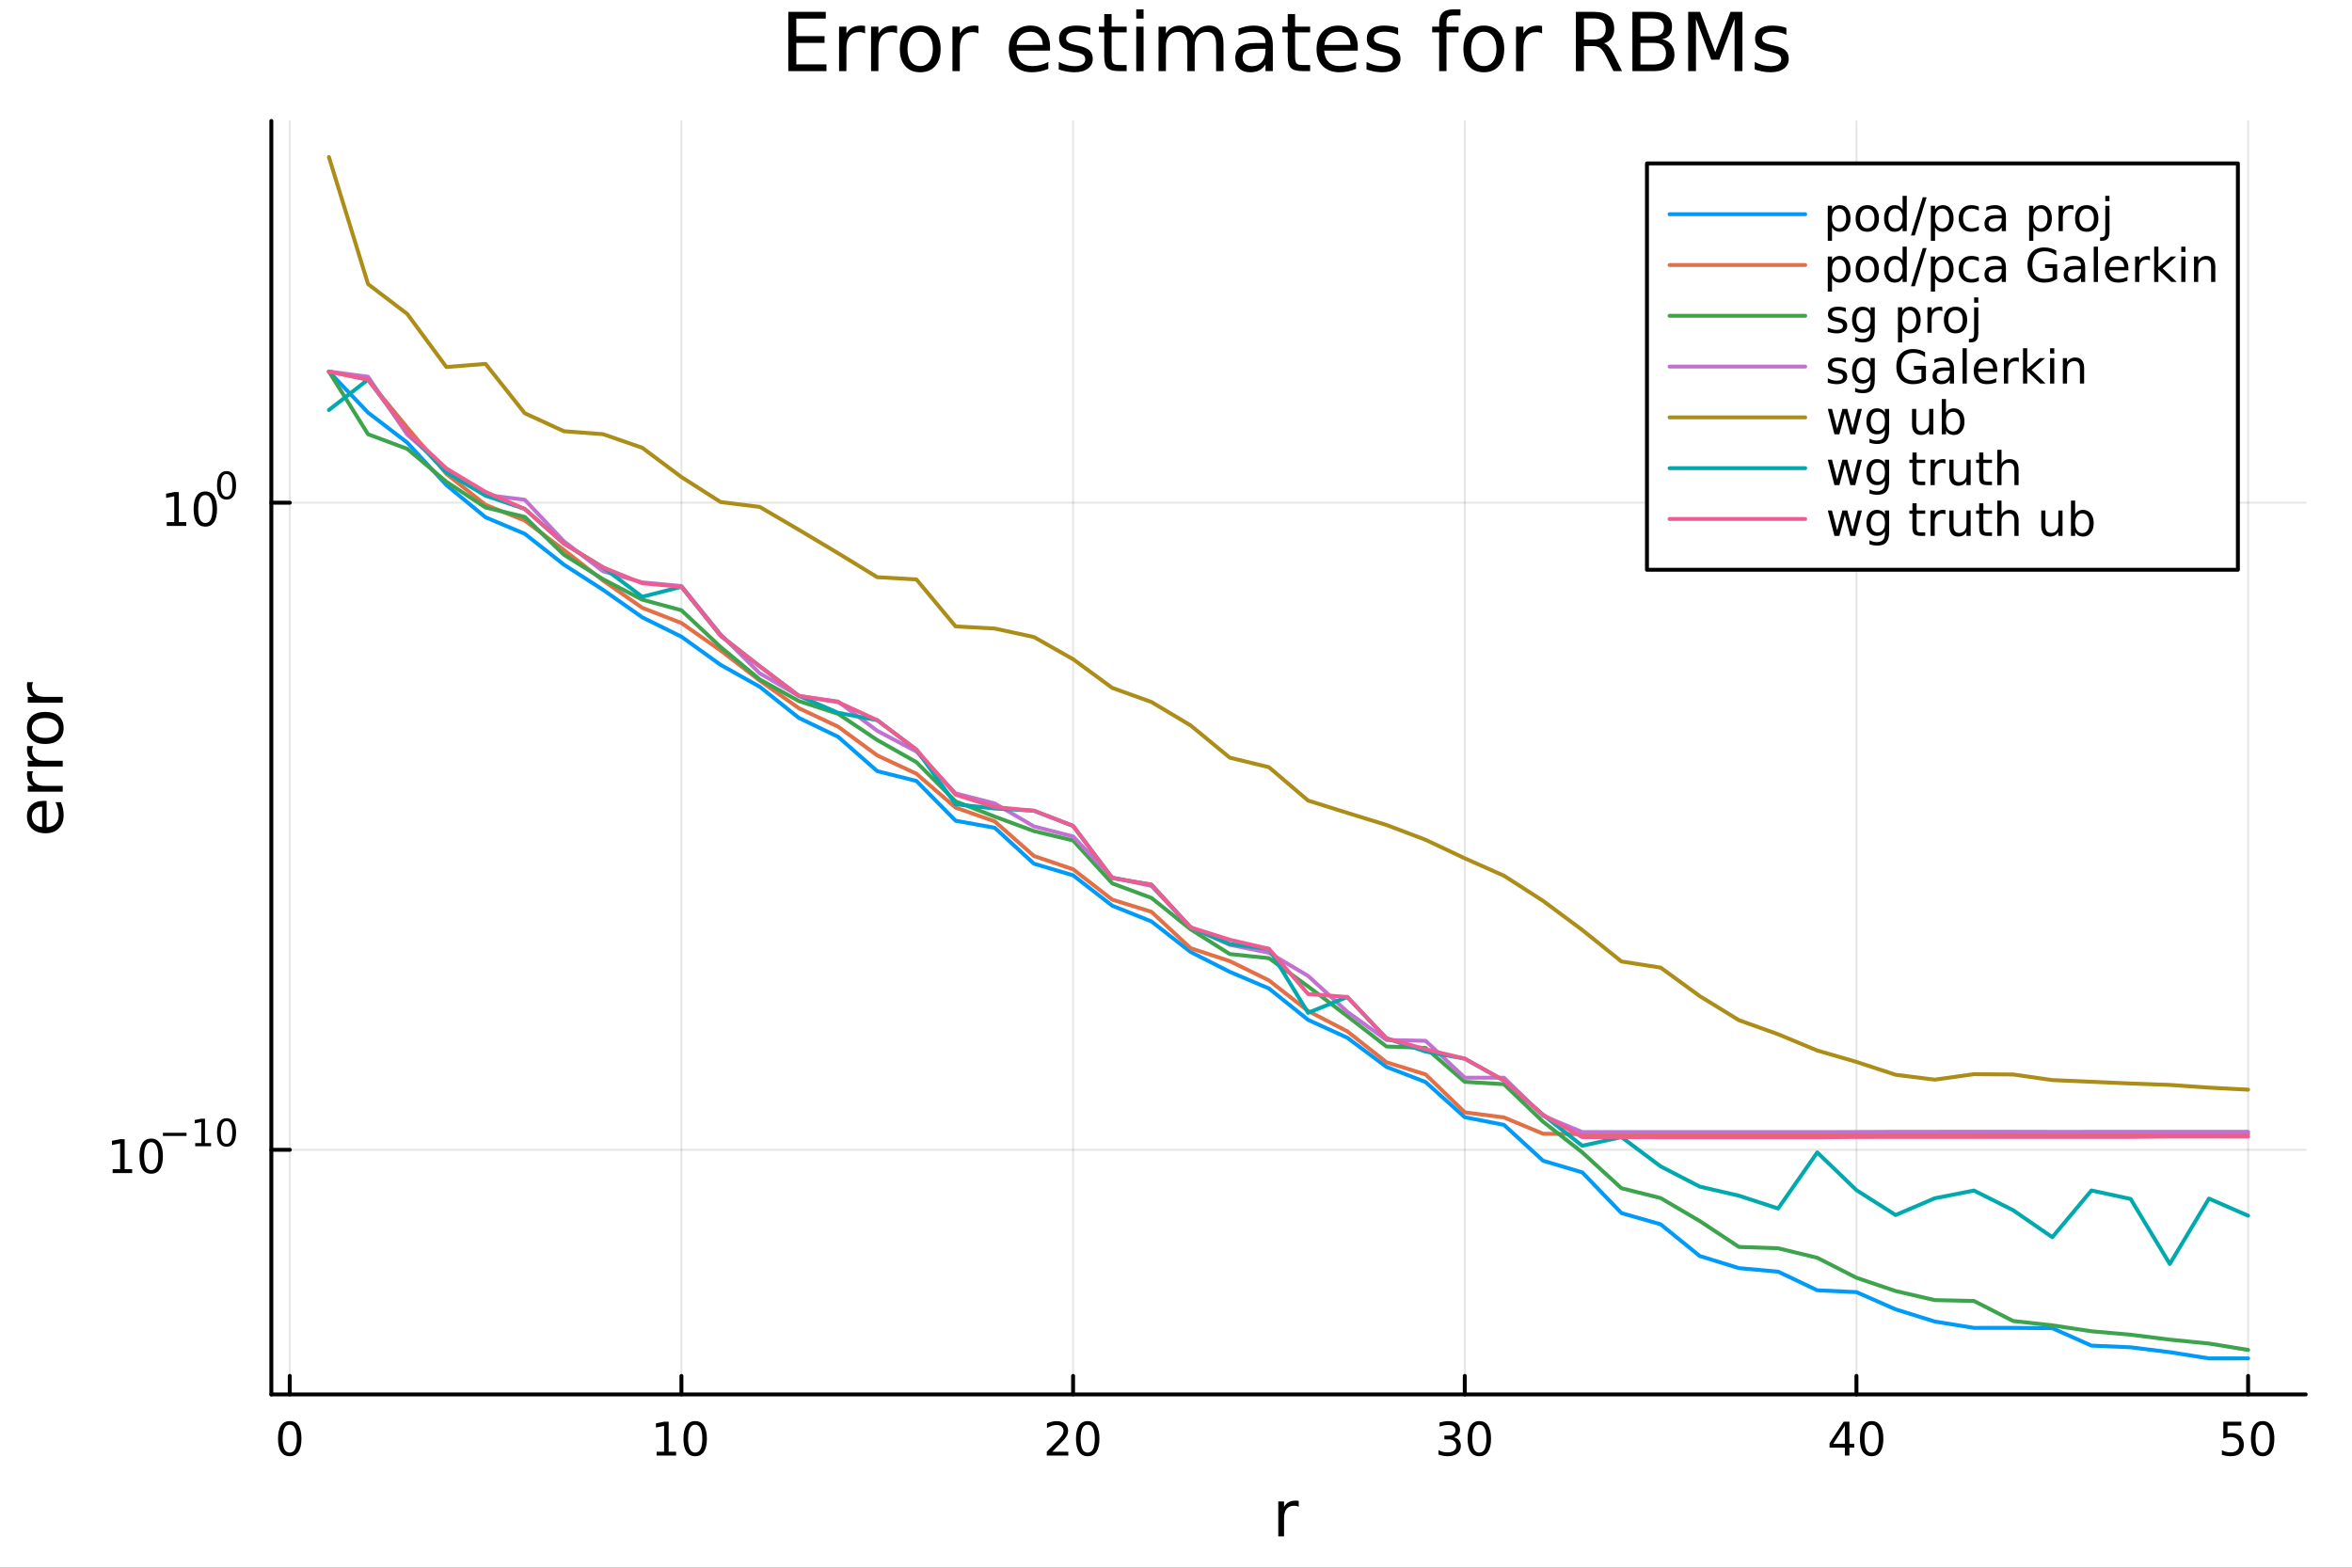<?xml version="1.0" encoding="utf-8"?>
<svg xmlns="http://www.w3.org/2000/svg" xmlns:xlink="http://www.w3.org/1999/xlink" width="600" height="400" viewBox="0 0 2400 1600">
<rect x="0" y="0" width="2400" height="1600" fill="#333333" stroke="none"/>
<defs>
  <clipPath id="clip180">
    <rect x="0" y="0" width="2400" height="1600"/>
  </clipPath>
</defs>
<path clip-path="url(#clip180)" d="M0 1600 L2400 1600 L2400 0 L0 0  Z" fill="#ffffff" fill-rule="evenodd" fill-opacity="1"/>
<defs>
  <clipPath id="clip181">
    <rect x="480" y="0" width="1681" height="1600"/>
  </clipPath>
</defs>
<path clip-path="url(#clip180)" d="M276.876 1423.18 L2352.76 1423.18 L2352.76 123.472 L276.876 123.472  Z" fill="#ffffff" fill-rule="evenodd" fill-opacity="1"/>
<defs>
  <clipPath id="clip182">
    <rect x="276" y="123" width="2077" height="1301"/>
  </clipPath>
</defs>
<polyline clip-path="url(#clip182)" style="stroke:#000000; stroke-linecap:round; stroke-linejoin:round; stroke-width:2; stroke-opacity:0.1; fill:none" points="295.66,1423.18 295.66,123.472 "/>
<polyline clip-path="url(#clip182)" style="stroke:#000000; stroke-linecap:round; stroke-linejoin:round; stroke-width:2; stroke-opacity:0.1; fill:none" points="695.329,1423.18 695.329,123.472 "/>
<polyline clip-path="url(#clip182)" style="stroke:#000000; stroke-linecap:round; stroke-linejoin:round; stroke-width:2; stroke-opacity:0.1; fill:none" points="1095,1423.18 1095,123.472 "/>
<polyline clip-path="url(#clip182)" style="stroke:#000000; stroke-linecap:round; stroke-linejoin:round; stroke-width:2; stroke-opacity:0.1; fill:none" points="1494.67,1423.18 1494.67,123.472 "/>
<polyline clip-path="url(#clip182)" style="stroke:#000000; stroke-linecap:round; stroke-linejoin:round; stroke-width:2; stroke-opacity:0.1; fill:none" points="1894.34,1423.18 1894.34,123.472 "/>
<polyline clip-path="url(#clip182)" style="stroke:#000000; stroke-linecap:round; stroke-linejoin:round; stroke-width:2; stroke-opacity:0.1; fill:none" points="2294,1423.18 2294,123.472 "/>
<polyline clip-path="url(#clip180)" style="stroke:#000000; stroke-linecap:round; stroke-linejoin:round; stroke-width:4; stroke-opacity:1; fill:none" points="276.876,1423.18 2352.76,1423.18 "/>
<polyline clip-path="url(#clip180)" style="stroke:#000000; stroke-linecap:round; stroke-linejoin:round; stroke-width:4; stroke-opacity:1; fill:none" points="295.66,1423.18 295.66,1404.28 "/>
<polyline clip-path="url(#clip180)" style="stroke:#000000; stroke-linecap:round; stroke-linejoin:round; stroke-width:4; stroke-opacity:1; fill:none" points="695.329,1423.18 695.329,1404.28 "/>
<polyline clip-path="url(#clip180)" style="stroke:#000000; stroke-linecap:round; stroke-linejoin:round; stroke-width:4; stroke-opacity:1; fill:none" points="1095,1423.18 1095,1404.28 "/>
<polyline clip-path="url(#clip180)" style="stroke:#000000; stroke-linecap:round; stroke-linejoin:round; stroke-width:4; stroke-opacity:1; fill:none" points="1494.67,1423.18 1494.67,1404.28 "/>
<polyline clip-path="url(#clip180)" style="stroke:#000000; stroke-linecap:round; stroke-linejoin:round; stroke-width:4; stroke-opacity:1; fill:none" points="1894.34,1423.18 1894.34,1404.28 "/>
<polyline clip-path="url(#clip180)" style="stroke:#000000; stroke-linecap:round; stroke-linejoin:round; stroke-width:4; stroke-opacity:1; fill:none" points="2294,1423.18 2294,1404.28 "/>
<path clip-path="url(#clip180)" d="M295.66 1454.1 Q292.049 1454.1 290.22 1457.66 Q288.415 1461.2 288.415 1468.33 Q288.415 1475.44 290.22 1479.01 Q292.049 1482.55 295.66 1482.55 Q299.294 1482.55 301.1 1479.01 Q302.928 1475.44 302.928 1468.33 Q302.928 1461.2 301.1 1457.66 Q299.294 1454.1 295.66 1454.1 M295.66 1450.39 Q301.47 1450.39 304.526 1455 Q307.604 1459.58 307.604 1468.33 Q307.604 1477.06 304.526 1481.67 Q301.47 1486.25 295.66 1486.25 Q289.85 1486.25 286.771 1481.67 Q283.716 1477.06 283.716 1468.33 Q283.716 1459.58 286.771 1455 Q289.85 1450.39 295.66 1450.39 Z" fill="#000000" fill-rule="nonzero" fill-opacity="1" /><path clip-path="url(#clip180)" d="M670.017 1481.64 L677.655 1481.64 L677.655 1455.28 L669.345 1456.95 L669.345 1452.69 L677.609 1451.02 L682.285 1451.02 L682.285 1481.64 L689.924 1481.64 L689.924 1485.58 L670.017 1485.58 L670.017 1481.64 Z" fill="#000000" fill-rule="nonzero" fill-opacity="1" /><path clip-path="url(#clip180)" d="M709.368 1454.1 Q705.757 1454.1 703.928 1457.66 Q702.123 1461.2 702.123 1468.33 Q702.123 1475.44 703.928 1479.01 Q705.757 1482.55 709.368 1482.55 Q713.002 1482.55 714.808 1479.01 Q716.637 1475.44 716.637 1468.33 Q716.637 1461.2 714.808 1457.66 Q713.002 1454.1 709.368 1454.1 M709.368 1450.39 Q715.178 1450.39 718.234 1455 Q721.313 1459.58 721.313 1468.33 Q721.313 1477.06 718.234 1481.67 Q715.178 1486.25 709.368 1486.25 Q703.558 1486.25 700.479 1481.67 Q697.424 1477.06 697.424 1468.33 Q697.424 1459.58 700.479 1455 Q703.558 1450.39 709.368 1450.39 Z" fill="#000000" fill-rule="nonzero" fill-opacity="1" /><path clip-path="url(#clip180)" d="M1073.77 1481.64 L1090.09 1481.64 L1090.09 1485.58 L1068.15 1485.58 L1068.15 1481.64 Q1070.81 1478.89 1075.39 1474.26 Q1080 1469.61 1081.18 1468.27 Q1083.42 1465.74 1084.3 1464.01 Q1085.21 1462.25 1085.21 1460.56 Q1085.21 1457.8 1083.26 1456.07 Q1081.34 1454.33 1078.24 1454.33 Q1076.04 1454.33 1073.59 1455.09 Q1071.16 1455.86 1068.38 1457.41 L1068.38 1452.69 Q1071.2 1451.55 1073.66 1450.97 Q1076.11 1450.39 1078.15 1450.39 Q1083.52 1450.39 1086.71 1453.08 Q1089.91 1455.77 1089.91 1460.26 Q1089.91 1462.39 1089.1 1464.31 Q1088.31 1466.2 1086.2 1468.8 Q1085.62 1469.47 1082.52 1472.69 Q1079.42 1475.88 1073.77 1481.64 Z" fill="#000000" fill-rule="nonzero" fill-opacity="1" /><path clip-path="url(#clip180)" d="M1109.91 1454.1 Q1106.29 1454.1 1104.47 1457.66 Q1102.66 1461.2 1102.66 1468.33 Q1102.66 1475.44 1104.47 1479.01 Q1106.29 1482.55 1109.91 1482.55 Q1113.54 1482.55 1115.34 1479.01 Q1117.17 1475.44 1117.17 1468.33 Q1117.17 1461.2 1115.34 1457.66 Q1113.54 1454.1 1109.91 1454.1 M1109.91 1450.39 Q1115.72 1450.39 1118.77 1455 Q1121.85 1459.58 1121.85 1468.33 Q1121.85 1477.06 1118.77 1481.67 Q1115.72 1486.25 1109.91 1486.25 Q1104.09 1486.25 1101.02 1481.67 Q1097.96 1477.06 1097.96 1468.33 Q1097.96 1459.58 1101.02 1455 Q1104.09 1450.39 1109.91 1450.39 Z" fill="#000000" fill-rule="nonzero" fill-opacity="1" /><path clip-path="url(#clip180)" d="M1483.51 1466.95 Q1486.87 1467.66 1488.74 1469.93 Q1490.64 1472.2 1490.64 1475.53 Q1490.64 1480.65 1487.12 1483.45 Q1483.6 1486.25 1477.12 1486.25 Q1474.94 1486.25 1472.63 1485.81 Q1470.34 1485.39 1467.88 1484.54 L1467.88 1480.02 Q1469.83 1481.16 1472.14 1481.74 Q1474.46 1482.32 1476.98 1482.32 Q1481.38 1482.32 1483.67 1480.58 Q1485.99 1478.84 1485.99 1475.53 Q1485.99 1472.48 1483.83 1470.77 Q1481.7 1469.03 1477.88 1469.03 L1473.86 1469.03 L1473.86 1465.19 L1478.07 1465.19 Q1481.52 1465.19 1483.35 1463.82 Q1485.18 1462.43 1485.18 1459.84 Q1485.18 1457.18 1483.28 1455.77 Q1481.4 1454.33 1477.88 1454.33 Q1475.96 1454.33 1473.76 1454.75 Q1471.56 1455.16 1468.93 1456.04 L1468.93 1451.88 Q1471.59 1451.14 1473.9 1450.77 Q1476.24 1450.39 1478.3 1450.39 Q1483.63 1450.39 1486.73 1452.83 Q1489.83 1455.23 1489.83 1459.35 Q1489.83 1462.22 1488.19 1464.21 Q1486.54 1466.18 1483.51 1466.95 Z" fill="#000000" fill-rule="nonzero" fill-opacity="1" /><path clip-path="url(#clip180)" d="M1509.5 1454.1 Q1505.89 1454.1 1504.06 1457.66 Q1502.26 1461.2 1502.26 1468.33 Q1502.26 1475.44 1504.06 1479.01 Q1505.89 1482.55 1509.5 1482.55 Q1513.14 1482.55 1514.94 1479.01 Q1516.77 1475.44 1516.77 1468.33 Q1516.77 1461.2 1514.94 1457.66 Q1513.14 1454.1 1509.5 1454.1 M1509.5 1450.39 Q1515.31 1450.39 1518.37 1455 Q1521.45 1459.58 1521.45 1468.33 Q1521.45 1477.06 1518.37 1481.67 Q1515.31 1486.25 1509.5 1486.25 Q1503.69 1486.25 1500.62 1481.67 Q1497.56 1477.06 1497.56 1468.33 Q1497.56 1459.58 1500.62 1455 Q1503.69 1450.39 1509.5 1450.39 Z" fill="#000000" fill-rule="nonzero" fill-opacity="1" /><path clip-path="url(#clip180)" d="M1882.51 1455.09 L1870.7 1473.54 L1882.51 1473.54 L1882.51 1455.09 M1881.28 1451.02 L1887.16 1451.02 L1887.16 1473.54 L1892.09 1473.54 L1892.09 1477.43 L1887.16 1477.43 L1887.16 1485.58 L1882.51 1485.58 L1882.51 1477.43 L1866.91 1477.43 L1866.91 1472.92 L1881.28 1451.02 Z" fill="#000000" fill-rule="nonzero" fill-opacity="1" /><path clip-path="url(#clip180)" d="M1909.82 1454.1 Q1906.21 1454.1 1904.38 1457.66 Q1902.58 1461.2 1902.58 1468.33 Q1902.58 1475.44 1904.38 1479.01 Q1906.21 1482.55 1909.82 1482.55 Q1913.46 1482.55 1915.26 1479.01 Q1917.09 1475.44 1917.09 1468.33 Q1917.09 1461.2 1915.26 1457.66 Q1913.46 1454.1 1909.82 1454.1 M1909.82 1450.39 Q1915.63 1450.39 1918.69 1455 Q1921.77 1459.58 1921.77 1468.33 Q1921.77 1477.06 1918.69 1481.67 Q1915.63 1486.25 1909.82 1486.25 Q1904.01 1486.25 1900.93 1481.67 Q1897.88 1477.06 1897.88 1468.33 Q1897.88 1459.58 1900.93 1455 Q1904.01 1450.39 1909.82 1450.39 Z" fill="#000000" fill-rule="nonzero" fill-opacity="1" /><path clip-path="url(#clip180)" d="M2268.7 1451.02 L2287.06 1451.02 L2287.06 1454.96 L2272.99 1454.96 L2272.99 1463.43 Q2274 1463.08 2275.02 1462.92 Q2276.04 1462.73 2277.06 1462.73 Q2282.85 1462.73 2286.23 1465.9 Q2289.61 1469.08 2289.61 1474.49 Q2289.61 1480.07 2286.13 1483.17 Q2282.66 1486.25 2276.34 1486.25 Q2274.17 1486.25 2271.9 1485.88 Q2269.65 1485.51 2267.25 1484.77 L2267.25 1480.07 Q2269.33 1481.2 2271.55 1481.76 Q2273.77 1482.32 2276.25 1482.32 Q2280.25 1482.32 2282.59 1480.21 Q2284.93 1478.1 2284.93 1474.49 Q2284.93 1470.88 2282.59 1468.77 Q2280.25 1466.67 2276.25 1466.67 Q2274.38 1466.67 2272.5 1467.08 Q2270.65 1467.5 2268.7 1468.38 L2268.7 1451.02 Z" fill="#000000" fill-rule="nonzero" fill-opacity="1" /><path clip-path="url(#clip180)" d="M2308.82 1454.1 Q2305.21 1454.1 2303.38 1457.66 Q2301.57 1461.2 2301.57 1468.33 Q2301.57 1475.44 2303.38 1479.01 Q2305.21 1482.55 2308.82 1482.55 Q2312.45 1482.55 2314.26 1479.01 Q2316.09 1475.44 2316.09 1468.33 Q2316.09 1461.2 2314.26 1457.66 Q2312.45 1454.1 2308.82 1454.1 M2308.82 1450.39 Q2314.63 1450.39 2317.69 1455 Q2320.76 1459.58 2320.76 1468.33 Q2320.76 1477.06 2317.69 1481.67 Q2314.63 1486.25 2308.82 1486.25 Q2303.01 1486.25 2299.93 1481.67 Q2296.87 1477.06 2296.87 1468.33 Q2296.87 1459.58 2299.93 1455 Q2303.01 1450.39 2308.82 1450.39 Z" fill="#000000" fill-rule="nonzero" fill-opacity="1" /><path clip-path="url(#clip180)" d="M1325.26 1537.87 Q1324.27 1537.3 1323.09 1537.04 Q1321.95 1536.76 1320.54 1536.76 Q1315.58 1536.76 1312.91 1540 Q1310.26 1543.22 1310.26 1549.27 L1310.26 1568.04 L1304.38 1568.04 L1304.38 1532.4 L1310.26 1532.4 L1310.26 1537.93 Q1312.11 1534.69 1315.07 1533.13 Q1318.03 1531.54 1322.26 1531.54 Q1322.87 1531.54 1323.6 1531.63 Q1324.33 1531.7 1325.22 1531.85 L1325.26 1537.87 Z" fill="#000000" fill-rule="nonzero" fill-opacity="1" /><polyline clip-path="url(#clip182)" style="stroke:#000000; stroke-linecap:round; stroke-linejoin:round; stroke-width:2; stroke-opacity:0.1; fill:none" points="276.876,1173.51 2352.76,1173.51 "/>
<polyline clip-path="url(#clip182)" style="stroke:#000000; stroke-linecap:round; stroke-linejoin:round; stroke-width:2; stroke-opacity:0.1; fill:none" points="276.876,513.063 2352.76,513.063 "/>
<polyline clip-path="url(#clip180)" style="stroke:#000000; stroke-linecap:round; stroke-linejoin:round; stroke-width:4; stroke-opacity:1; fill:none" points="276.876,1423.18 276.876,123.472 "/>
<polyline clip-path="url(#clip180)" style="stroke:#000000; stroke-linecap:round; stroke-linejoin:round; stroke-width:4; stroke-opacity:1; fill:none" points="276.876,1173.51 295.773,1173.51 "/>
<polyline clip-path="url(#clip180)" style="stroke:#000000; stroke-linecap:round; stroke-linejoin:round; stroke-width:4; stroke-opacity:1; fill:none" points="276.876,513.063 295.773,513.063 "/>
<path clip-path="url(#clip180)" d="M114.931 1193.31 L122.57 1193.31 L122.57 1166.94 L114.26 1168.61 L114.26 1164.35 L122.524 1162.68 L127.2 1162.68 L127.2 1193.31 L134.839 1193.31 L134.839 1197.24 L114.931 1197.24 L114.931 1193.31 Z" fill="#000000" fill-rule="nonzero" fill-opacity="1" /><path clip-path="url(#clip180)" d="M154.283 1165.76 Q150.672 1165.76 148.843 1169.33 Q147.038 1172.87 147.038 1180 Q147.038 1187.1 148.843 1190.67 Q150.672 1194.21 154.283 1194.21 Q157.917 1194.21 159.723 1190.67 Q161.552 1187.1 161.552 1180 Q161.552 1172.87 159.723 1169.33 Q157.917 1165.76 154.283 1165.76 M154.283 1162.06 Q160.093 1162.06 163.149 1166.66 Q166.227 1171.25 166.227 1180 Q166.227 1188.72 163.149 1193.33 Q160.093 1197.91 154.283 1197.91 Q148.473 1197.91 145.394 1193.33 Q142.339 1188.72 142.339 1180 Q142.339 1171.25 145.394 1166.66 Q148.473 1162.06 154.283 1162.06 Z" fill="#000000" fill-rule="nonzero" fill-opacity="1" /><path clip-path="url(#clip180)" d="M166.227 1156.16 L190.339 1156.16 L190.339 1159.36 L166.227 1159.36 L166.227 1156.16 Z" fill="#000000" fill-rule="nonzero" fill-opacity="1" /><path clip-path="url(#clip180)" d="M199.197 1166.63 L205.404 1166.63 L205.404 1145.21 L198.652 1146.57 L198.652 1143.11 L205.366 1141.75 L209.166 1141.75 L209.166 1166.63 L215.372 1166.63 L215.372 1169.83 L199.197 1169.83 L199.197 1166.63 Z" fill="#000000" fill-rule="nonzero" fill-opacity="1" /><path clip-path="url(#clip180)" d="M231.171 1144.25 Q228.237 1144.25 226.751 1147.15 Q225.284 1150.03 225.284 1155.82 Q225.284 1161.59 226.751 1164.49 Q228.237 1167.37 231.171 1167.37 Q234.124 1167.37 235.591 1164.49 Q237.076 1161.59 237.076 1155.82 Q237.076 1150.03 235.591 1147.15 Q234.124 1144.25 231.171 1144.25 M231.171 1141.24 Q235.891 1141.24 238.374 1144.99 Q240.876 1148.71 240.876 1155.82 Q240.876 1162.91 238.374 1166.65 Q235.891 1170.38 231.171 1170.38 Q226.45 1170.38 223.949 1166.65 Q221.466 1162.91 221.466 1155.82 Q221.466 1148.71 223.949 1144.99 Q226.45 1141.24 231.171 1141.24 Z" fill="#000000" fill-rule="nonzero" fill-opacity="1" /><path clip-path="url(#clip180)" d="M170.17 532.855 L177.809 532.855 L177.809 506.49 L169.499 508.156 L169.499 503.897 L177.762 502.23 L182.438 502.23 L182.438 532.855 L190.077 532.855 L190.077 536.79 L170.17 536.79 L170.17 532.855 Z" fill="#000000" fill-rule="nonzero" fill-opacity="1" /><path clip-path="url(#clip180)" d="M209.522 505.309 Q205.91 505.309 204.082 508.874 Q202.276 512.416 202.276 519.545 Q202.276 526.652 204.082 530.216 Q205.91 533.758 209.522 533.758 Q213.156 533.758 214.961 530.216 Q216.79 526.652 216.79 519.545 Q216.79 512.416 214.961 508.874 Q213.156 505.309 209.522 505.309 M209.522 501.605 Q215.332 501.605 218.387 506.212 Q221.466 510.795 221.466 519.545 Q221.466 528.272 218.387 532.878 Q215.332 537.462 209.522 537.462 Q203.711 537.462 200.633 532.878 Q197.577 528.272 197.577 519.545 Q197.577 510.795 200.633 506.212 Q203.711 501.605 209.522 501.605 Z" fill="#000000" fill-rule="nonzero" fill-opacity="1" /><path clip-path="url(#clip180)" d="M231.171 483.801 Q228.237 483.801 226.751 486.698 Q225.284 489.575 225.284 495.368 Q225.284 501.142 226.751 504.039 Q228.237 506.916 231.171 506.916 Q234.124 506.916 235.591 504.039 Q237.076 501.142 237.076 495.368 Q237.076 489.575 235.591 486.698 Q234.124 483.801 231.171 483.801 M231.171 480.792 Q235.891 480.792 238.374 484.535 Q240.876 488.259 240.876 495.368 Q240.876 502.459 238.374 506.201 Q235.891 509.925 231.171 509.925 Q226.45 509.925 223.949 506.201 Q221.466 502.459 221.466 495.368 Q221.466 488.259 223.949 484.535 Q226.45 480.792 231.171 480.792 Z" fill="#000000" fill-rule="nonzero" fill-opacity="1" /><path clip-path="url(#clip180)" d="M44.716 817.393 L47.581 817.393 L47.581 844.32 Q53.628 843.938 56.811 840.691 Q59.962 837.413 59.962 831.588 Q59.962 828.214 59.134 825.063 Q58.307 821.88 56.652 818.761 L62.19 818.761 Q63.527 821.912 64.227 825.222 Q64.927 828.533 64.927 831.938 Q64.927 840.468 59.962 845.465 Q54.997 850.431 46.53 850.431 Q37.777 850.431 32.653 845.72 Q27.497 840.978 27.497 832.957 Q27.497 825.763 32.144 821.594 Q36.759 817.393 44.716 817.393 M42.997 823.249 Q38.191 823.313 35.327 825.954 Q32.462 828.564 32.462 832.893 Q32.462 837.795 35.231 840.755 Q38 843.683 43.029 844.129 L42.997 823.249 Z" fill="#000000" fill-rule="nonzero" fill-opacity="1" /><path clip-path="url(#clip180)" d="M33.831 787.124 Q33.258 788.11 33.003 789.288 Q32.717 790.434 32.717 791.834 Q32.717 796.8 35.963 799.473 Q39.178 802.115 45.225 802.115 L64.004 802.115 L64.004 808.003 L28.356 808.003 L28.356 802.115 L33.894 802.115 Q30.648 800.269 29.088 797.309 Q27.497 794.349 27.497 790.116 Q27.497 789.511 27.592 788.779 Q27.656 788.047 27.815 787.155 L33.831 787.124 Z" fill="#000000" fill-rule="nonzero" fill-opacity="1" /><path clip-path="url(#clip180)" d="M33.831 761.47 Q33.258 762.457 33.003 763.634 Q32.717 764.78 32.717 766.18 Q32.717 771.146 35.963 773.819 Q39.178 776.461 45.225 776.461 L64.004 776.461 L64.004 782.349 L28.356 782.349 L28.356 776.461 L33.894 776.461 Q30.648 774.615 29.088 771.655 Q27.497 768.695 27.497 764.462 Q27.497 763.857 27.592 763.125 Q27.656 762.393 27.815 761.502 L33.831 761.47 Z" fill="#000000" fill-rule="nonzero" fill-opacity="1" /><path clip-path="url(#clip180)" d="M32.462 742.946 Q32.462 747.656 36.154 750.394 Q39.815 753.131 46.212 753.131 Q52.609 753.131 56.302 750.425 Q59.962 747.688 59.962 742.946 Q59.962 738.267 56.27 735.53 Q52.578 732.792 46.212 732.792 Q39.878 732.792 36.186 735.53 Q32.462 738.267 32.462 742.946 M27.497 742.946 Q27.497 735.307 32.462 730.946 Q37.427 726.586 46.212 726.586 Q54.965 726.586 59.962 730.946 Q64.927 735.307 64.927 742.946 Q64.927 750.616 59.962 754.977 Q54.965 759.306 46.212 759.306 Q37.427 759.306 32.462 754.977 Q27.497 750.616 27.497 742.946 Z" fill="#000000" fill-rule="nonzero" fill-opacity="1" /><path clip-path="url(#clip180)" d="M33.831 696.221 Q33.258 697.208 33.003 698.386 Q32.717 699.532 32.717 700.932 Q32.717 705.897 35.963 708.571 Q39.178 711.213 45.225 711.213 L64.004 711.213 L64.004 717.101 L28.356 717.101 L28.356 711.213 L33.894 711.213 Q30.648 709.367 29.088 706.406 Q27.497 703.446 27.497 699.213 Q27.497 698.609 27.592 697.876 Q27.656 697.144 27.815 696.253 L33.831 696.221 Z" fill="#000000" fill-rule="nonzero" fill-opacity="1" /><path clip-path="url(#clip180)" d="M804.382 12.096 L842.622 12.096 L842.622 18.983 L812.564 18.983 L812.564 36.888 L841.366 36.888 L841.366 43.774 L812.564 43.774 L812.564 65.689 L843.351 65.689 L843.351 72.576 L804.382 72.576 L804.382 12.096 Z" fill="#000000" fill-rule="nonzero" fill-opacity="1" /><path clip-path="url(#clip180)" d="M882.767 34.173 Q881.511 33.444 880.012 33.12 Q878.554 32.756 876.771 32.756 Q870.452 32.756 867.049 36.888 Q863.687 40.979 863.687 48.676 L863.687 72.576 L856.193 72.576 L856.193 27.206 L863.687 27.206 L863.687 34.254 Q866.036 30.122 869.804 28.138 Q873.571 26.112 878.959 26.112 Q879.728 26.112 880.66 26.234 Q881.592 26.315 882.726 26.517 L882.767 34.173 Z" fill="#000000" fill-rule="nonzero" fill-opacity="1" /><path clip-path="url(#clip180)" d="M915.417 34.173 Q914.161 33.444 912.662 33.12 Q911.204 32.756 909.421 32.756 Q903.102 32.756 899.699 36.888 Q896.337 40.979 896.337 48.676 L896.337 72.576 L888.843 72.576 L888.843 27.206 L896.337 27.206 L896.337 34.254 Q898.687 30.122 902.454 28.138 Q906.221 26.112 911.609 26.112 Q912.379 26.112 913.31 26.234 Q914.242 26.315 915.376 26.517 L915.417 34.173 Z" fill="#000000" fill-rule="nonzero" fill-opacity="1" /><path clip-path="url(#clip180)" d="M938.993 32.431 Q932.998 32.431 929.514 37.131 Q926.03 41.789 926.03 49.931 Q926.03 58.074 929.473 62.773 Q932.957 67.431 938.993 67.431 Q944.948 67.431 948.432 62.732 Q951.915 58.033 951.915 49.931 Q951.915 41.87 948.432 37.171 Q944.948 32.431 938.993 32.431 M938.993 26.112 Q948.715 26.112 954.265 32.431 Q959.815 38.751 959.815 49.931 Q959.815 61.071 954.265 67.431 Q948.715 73.751 938.993 73.751 Q929.23 73.751 923.681 67.431 Q918.171 61.071 918.171 49.931 Q918.171 38.751 923.681 32.431 Q929.23 26.112 938.993 26.112 Z" fill="#000000" fill-rule="nonzero" fill-opacity="1" /><path clip-path="url(#clip180)" d="M998.46 34.173 Q997.205 33.444 995.706 33.12 Q994.247 32.756 992.465 32.756 Q986.146 32.756 982.743 36.888 Q979.381 40.979 979.381 48.676 L979.381 72.576 L971.886 72.576 L971.886 27.206 L979.381 27.206 L979.381 34.254 Q981.73 30.122 985.497 28.138 Q989.265 26.112 994.652 26.112 Q995.422 26.112 996.354 26.234 Q997.286 26.315 998.42 26.517 L998.46 34.173 Z" fill="#000000" fill-rule="nonzero" fill-opacity="1" /><path clip-path="url(#clip180)" d="M1071.46 48.028 L1071.46 51.673 L1037.19 51.673 Q1037.67 59.37 1041.81 63.421 Q1045.98 67.431 1053.39 67.431 Q1057.68 67.431 1061.69 66.378 Q1065.75 65.325 1069.72 63.218 L1069.72 70.267 Q1065.71 71.968 1061.49 72.86 Q1057.28 73.751 1052.95 73.751 Q1042.09 73.751 1035.73 67.431 Q1029.41 61.112 1029.41 50.337 Q1029.41 39.197 1035.4 32.675 Q1041.44 26.112 1051.65 26.112 Q1060.8 26.112 1066.11 32.026 Q1071.46 37.9 1071.46 48.028 M1064 45.84 Q1063.92 39.723 1060.56 36.077 Q1057.24 32.431 1051.73 32.431 Q1045.49 32.431 1041.72 35.956 Q1038 39.48 1037.43 45.88 L1064 45.84 Z" fill="#000000" fill-rule="nonzero" fill-opacity="1" /><path clip-path="url(#clip180)" d="M1112.61 28.543 L1112.61 35.591 Q1109.46 33.971 1106.05 33.161 Q1102.65 32.35 1099 32.35 Q1093.45 32.35 1090.66 34.052 Q1087.9 35.753 1087.9 39.156 Q1087.9 41.749 1089.89 43.248 Q1091.87 44.706 1097.87 46.043 L1100.42 46.61 Q1108.36 48.311 1111.68 51.43 Q1115.05 54.509 1115.05 60.059 Q1115.05 66.378 1110.02 70.064 Q1105.04 73.751 1096.29 73.751 Q1092.64 73.751 1088.67 73.022 Q1084.74 72.333 1080.37 70.915 L1080.37 63.218 Q1084.5 65.365 1088.51 66.459 Q1092.52 67.512 1096.45 67.512 Q1101.72 67.512 1104.55 65.73 Q1107.39 63.907 1107.39 60.626 Q1107.39 57.588 1105.32 55.967 Q1103.3 54.347 1096.37 52.848 L1093.78 52.24 Q1086.85 50.782 1083.77 47.785 Q1080.69 44.746 1080.69 39.48 Q1080.69 33.08 1085.23 29.596 Q1089.77 26.112 1098.11 26.112 Q1102.24 26.112 1105.89 26.72 Q1109.54 27.327 1112.61 28.543 Z" fill="#000000" fill-rule="nonzero" fill-opacity="1" /><path clip-path="url(#clip180)" d="M1134.29 14.324 L1134.29 27.206 L1149.64 27.206 L1149.64 32.999 L1134.29 32.999 L1134.29 57.628 Q1134.29 63.178 1135.79 64.758 Q1137.33 66.338 1141.98 66.338 L1149.64 66.338 L1149.64 72.576 L1141.98 72.576 Q1133.36 72.576 1130.07 69.376 Q1126.79 66.135 1126.79 57.628 L1126.79 32.999 L1121.32 32.999 L1121.32 27.206 L1126.79 27.206 L1126.79 14.324 L1134.29 14.324 Z" fill="#000000" fill-rule="nonzero" fill-opacity="1" /><path clip-path="url(#clip180)" d="M1159.44 27.206 L1166.9 27.206 L1166.9 72.576 L1159.44 72.576 L1159.44 27.206 M1159.44 9.544 L1166.9 9.544 L1166.9 18.983 L1159.44 18.983 L1159.44 9.544 Z" fill="#000000" fill-rule="nonzero" fill-opacity="1" /><path clip-path="url(#clip180)" d="M1217.82 35.915 Q1220.61 30.892 1224.5 28.502 Q1228.39 26.112 1233.66 26.112 Q1240.74 26.112 1244.59 31.095 Q1248.44 36.037 1248.44 45.192 L1248.44 72.576 L1240.95 72.576 L1240.95 45.435 Q1240.95 38.913 1238.64 35.753 Q1236.33 32.594 1231.59 32.594 Q1225.8 32.594 1222.43 36.442 Q1219.07 40.29 1219.07 46.934 L1219.07 72.576 L1211.58 72.576 L1211.58 45.435 Q1211.58 38.873 1209.27 35.753 Q1206.96 32.594 1202.14 32.594 Q1196.43 32.594 1193.07 36.482 Q1189.7 40.331 1189.7 46.934 L1189.7 72.576 L1182.21 72.576 L1182.21 27.206 L1189.7 27.206 L1189.7 34.254 Q1192.26 30.082 1195.82 28.097 Q1199.39 26.112 1204.29 26.112 Q1209.23 26.112 1212.67 28.624 Q1216.16 31.135 1217.82 35.915 Z" fill="#000000" fill-rule="nonzero" fill-opacity="1" /><path clip-path="url(#clip180)" d="M1283.93 49.769 Q1274.89 49.769 1271.41 51.835 Q1267.93 53.901 1267.93 58.884 Q1267.93 62.854 1270.52 65.203 Q1273.15 67.512 1277.65 67.512 Q1283.85 67.512 1287.57 63.137 Q1291.34 58.722 1291.34 51.43 L1291.34 49.769 L1283.93 49.769 M1298.79 46.691 L1298.79 72.576 L1291.34 72.576 L1291.34 65.689 Q1288.79 69.821 1284.98 71.806 Q1281.17 73.751 1275.66 73.751 Q1268.7 73.751 1264.56 69.862 Q1260.47 65.933 1260.47 59.37 Q1260.47 51.714 1265.58 47.825 Q1270.72 43.936 1280.89 43.936 L1291.34 43.936 L1291.34 43.207 Q1291.34 38.062 1287.94 35.267 Q1284.58 32.431 1278.46 32.431 Q1274.57 32.431 1270.88 33.363 Q1267.2 34.295 1263.79 36.158 L1263.79 29.272 Q1267.89 27.692 1271.73 26.922 Q1275.58 26.112 1279.23 26.112 Q1289.07 26.112 1293.93 31.216 Q1298.79 36.32 1298.79 46.691 Z" fill="#000000" fill-rule="nonzero" fill-opacity="1" /><path clip-path="url(#clip180)" d="M1321.52 14.324 L1321.52 27.206 L1336.87 27.206 L1336.87 32.999 L1321.52 32.999 L1321.52 57.628 Q1321.52 63.178 1323.02 64.758 Q1324.56 66.338 1329.22 66.338 L1336.87 66.338 L1336.87 72.576 L1329.22 72.576 Q1320.59 72.576 1317.31 69.376 Q1314.03 66.135 1314.03 57.628 L1314.03 32.999 L1308.56 32.999 L1308.56 27.206 L1314.03 27.206 L1314.03 14.324 L1321.52 14.324 Z" fill="#000000" fill-rule="nonzero" fill-opacity="1" /><path clip-path="url(#clip180)" d="M1385.48 48.028 L1385.48 51.673 L1351.21 51.673 Q1351.7 59.37 1355.83 63.421 Q1360 67.431 1367.42 67.431 Q1371.71 67.431 1375.72 66.378 Q1379.77 65.325 1383.74 63.218 L1383.74 70.267 Q1379.73 71.968 1375.52 72.86 Q1371.31 73.751 1366.97 73.751 Q1356.11 73.751 1349.75 67.431 Q1343.44 61.112 1343.44 50.337 Q1343.44 39.197 1349.43 32.675 Q1355.47 26.112 1365.67 26.112 Q1374.83 26.112 1380.14 32.026 Q1385.48 37.9 1385.48 48.028 M1378.03 45.84 Q1377.95 39.723 1374.59 36.077 Q1371.27 32.431 1365.76 32.431 Q1359.52 32.431 1355.75 35.956 Q1352.02 39.48 1351.46 45.88 L1378.03 45.84 Z" fill="#000000" fill-rule="nonzero" fill-opacity="1" /><path clip-path="url(#clip180)" d="M1426.64 28.543 L1426.64 35.591 Q1423.48 33.971 1420.08 33.161 Q1416.68 32.35 1413.03 32.35 Q1407.48 32.35 1404.69 34.052 Q1401.93 35.753 1401.93 39.156 Q1401.93 41.749 1403.92 43.248 Q1405.9 44.706 1411.9 46.043 L1414.45 46.61 Q1422.39 48.311 1425.71 51.43 Q1429.07 54.509 1429.07 60.059 Q1429.07 66.378 1424.05 70.064 Q1419.07 73.751 1410.32 73.751 Q1406.67 73.751 1402.7 73.022 Q1398.77 72.333 1394.4 70.915 L1394.4 63.218 Q1398.53 65.365 1402.54 66.459 Q1406.55 67.512 1410.48 67.512 Q1415.74 67.512 1418.58 65.73 Q1421.42 63.907 1421.42 60.626 Q1421.42 57.588 1419.35 55.967 Q1417.32 54.347 1410.4 52.848 L1407.8 52.24 Q1400.88 50.782 1397.8 47.785 Q1394.72 44.746 1394.72 39.48 Q1394.72 33.08 1399.26 29.596 Q1403.79 26.112 1412.14 26.112 Q1416.27 26.112 1419.92 26.72 Q1423.56 27.327 1426.64 28.543 Z" fill="#000000" fill-rule="nonzero" fill-opacity="1" /><path clip-path="url(#clip180)" d="M1490.28 9.544 L1490.28 15.742 L1483.15 15.742 Q1479.14 15.742 1477.56 17.362 Q1476.02 18.983 1476.02 23.195 L1476.02 27.206 L1488.3 27.206 L1488.3 32.999 L1476.02 32.999 L1476.02 72.576 L1468.53 72.576 L1468.53 32.999 L1461.4 32.999 L1461.4 27.206 L1468.53 27.206 L1468.53 24.046 Q1468.53 16.471 1472.05 13.028 Q1475.58 9.544 1483.23 9.544 L1490.28 9.544 Z" fill="#000000" fill-rule="nonzero" fill-opacity="1" /><path clip-path="url(#clip180)" d="M1514.1 32.431 Q1508.1 32.431 1504.62 37.131 Q1501.14 41.789 1501.14 49.931 Q1501.14 58.074 1504.58 62.773 Q1508.06 67.431 1514.1 67.431 Q1520.05 67.431 1523.54 62.732 Q1527.02 58.033 1527.02 49.931 Q1527.02 41.87 1523.54 37.171 Q1520.05 32.431 1514.1 32.431 M1514.1 26.112 Q1523.82 26.112 1529.37 32.431 Q1534.92 38.751 1534.92 49.931 Q1534.92 61.071 1529.37 67.431 Q1523.82 73.751 1514.1 73.751 Q1504.34 73.751 1498.79 67.431 Q1493.28 61.071 1493.28 49.931 Q1493.28 38.751 1498.79 32.431 Q1504.34 26.112 1514.1 26.112 Z" fill="#000000" fill-rule="nonzero" fill-opacity="1" /><path clip-path="url(#clip180)" d="M1573.57 34.173 Q1572.31 33.444 1570.81 33.12 Q1569.35 32.756 1567.57 32.756 Q1561.25 32.756 1557.85 36.888 Q1554.49 40.979 1554.49 48.676 L1554.49 72.576 L1546.99 72.576 L1546.99 27.206 L1554.49 27.206 L1554.49 34.254 Q1556.84 30.122 1560.6 28.138 Q1564.37 26.112 1569.76 26.112 Q1570.53 26.112 1571.46 26.234 Q1572.39 26.315 1573.53 26.517 L1573.57 34.173 Z" fill="#000000" fill-rule="nonzero" fill-opacity="1" /><path clip-path="url(#clip180)" d="M1636.76 44.22 Q1639.39 45.111 1641.87 48.028 Q1644.38 50.944 1646.89 56.048 L1655.19 72.576 L1646.4 72.576 L1638.67 57.061 Q1635.67 50.985 1632.83 49 Q1630.04 47.015 1625.18 47.015 L1616.26 47.015 L1616.26 72.576 L1608.08 72.576 L1608.08 12.096 L1626.55 12.096 Q1636.92 12.096 1642.03 16.43 Q1647.13 20.765 1647.13 29.515 Q1647.13 35.227 1644.46 38.994 Q1641.82 42.761 1636.76 44.22 M1616.26 18.82 L1616.26 40.29 L1626.55 40.29 Q1632.47 40.29 1635.47 37.576 Q1638.5 34.822 1638.5 29.515 Q1638.5 24.208 1635.47 21.535 Q1632.47 18.82 1626.55 18.82 L1616.26 18.82 Z" fill="#000000" fill-rule="nonzero" fill-opacity="1" /><path clip-path="url(#clip180)" d="M1673.91 43.693 L1673.91 65.852 L1687.03 65.852 Q1693.64 65.852 1696.8 63.137 Q1700 60.383 1700 54.752 Q1700 49.081 1696.8 46.407 Q1693.64 43.693 1687.03 43.693 L1673.91 43.693 M1673.91 18.82 L1673.91 37.05 L1686.02 37.05 Q1692.02 37.05 1694.93 34.822 Q1697.89 32.553 1697.89 27.935 Q1697.89 23.358 1694.93 21.089 Q1692.02 18.82 1686.02 18.82 L1673.91 18.82 M1665.73 12.096 L1686.63 12.096 Q1695.99 12.096 1701.05 15.985 Q1706.11 19.874 1706.11 27.044 Q1706.11 32.594 1703.52 35.875 Q1700.93 39.156 1695.9 39.966 Q1701.94 41.263 1705.26 45.394 Q1708.62 49.486 1708.62 55.643 Q1708.62 63.745 1703.12 68.16 Q1697.61 72.576 1687.44 72.576 L1665.73 72.576 L1665.73 12.096 Z" fill="#000000" fill-rule="nonzero" fill-opacity="1" /><path clip-path="url(#clip180)" d="M1722.64 12.096 L1734.83 12.096 L1750.27 53.253 L1765.78 12.096 L1777.98 12.096 L1777.98 72.576 L1770 72.576 L1770 19.469 L1754.4 60.95 L1746.18 60.95 L1730.58 19.469 L1730.58 72.576 L1722.64 72.576 L1722.64 12.096 Z" fill="#000000" fill-rule="nonzero" fill-opacity="1" /><path clip-path="url(#clip180)" d="M1822.82 28.543 L1822.82 35.591 Q1819.66 33.971 1816.26 33.161 Q1812.85 32.35 1809.21 32.35 Q1803.66 32.35 1800.86 34.052 Q1798.11 35.753 1798.11 39.156 Q1798.11 41.749 1800.09 43.248 Q1802.08 44.706 1808.07 46.043 L1810.63 46.61 Q1818.57 48.311 1821.89 51.43 Q1825.25 54.509 1825.25 60.059 Q1825.25 66.378 1820.23 70.064 Q1815.24 73.751 1806.49 73.751 Q1802.85 73.751 1798.88 73.022 Q1794.95 72.333 1790.57 70.915 L1790.57 63.218 Q1794.71 65.365 1798.72 66.459 Q1802.73 67.512 1806.66 67.512 Q1811.92 67.512 1814.76 65.73 Q1817.59 63.907 1817.59 60.626 Q1817.59 57.588 1815.53 55.967 Q1813.5 54.347 1806.58 52.848 L1803.98 52.24 Q1797.06 50.782 1793.98 47.785 Q1790.9 44.746 1790.9 39.48 Q1790.9 33.08 1795.44 29.596 Q1799.97 26.112 1808.32 26.112 Q1812.45 26.112 1816.09 26.72 Q1819.74 27.327 1822.82 28.543 Z" fill="#000000" fill-rule="nonzero" fill-opacity="1" /><polyline clip-path="url(#clip182)" style="stroke:#009af9; stroke-linecap:round; stroke-linejoin:round; stroke-width:4; stroke-opacity:1; fill:none" points="335.627,379.201 375.594,421.123 415.561,451.718 455.528,495.104 495.494,527.983 535.461,544.791 575.428,576.286 615.395,602.007 655.362,630.047 695.329,649.82 735.296,678.557 775.263,700.936 815.23,732.745 855.196,751.988 895.163,787.059 935.13,797.046 975.097,837.64 1015.06,844.855 1055.03,881.483 1095,893.362 1134.96,924.389 1174.93,940.422 1214.9,971.622 1254.87,991.883 1294.83,1008.86 1334.8,1040.88 1374.77,1059.13 1414.73,1088.88 1454.7,1104.37 1494.67,1140.27 1534.63,1148.04 1574.6,1184.68 1614.57,1196.54 1654.53,1238.1 1694.5,1249.52 1734.47,1281.95 1774.43,1294.28 1814.4,1297.88 1854.37,1316.9 1894.34,1318.76 1934.3,1336.34 1974.27,1348.79 2014.24,1355.25 2054.2,1355.23 2094.17,1355.56 2134.14,1373.36 2174.1,1375.07 2214.07,1380.06 2254.04,1386.4 2294,1386.38 "/>
<polyline clip-path="url(#clip182)" style="stroke:#e26f46; stroke-linecap:round; stroke-linejoin:round; stroke-width:4; stroke-opacity:1; fill:none" points="335.627,379.201 375.594,387.611 415.561,436.356 455.528,483.702 495.494,515.247 535.461,531.291 575.428,561.291 615.395,592.507 655.362,620.332 695.329,635.874 735.296,663.928 775.263,694.645 815.23,722.838 855.196,741.637 895.163,770.997 935.13,789.658 975.097,824.278 1015.06,838.329 1055.03,873.619 1095,887.215 1134.96,918.212 1174.93,930.582 1214.9,967.733 1254.87,980.926 1294.83,1000.58 1334.8,1031.82 1374.77,1052.58 1414.73,1084.15 1454.7,1096.57 1494.67,1135.28 1534.63,1140.46 1574.6,1157.11 1614.57,1157.48 1654.53,1157.48 1694.5,1157.49 1734.47,1157.44 1774.43,1157.44 1814.4,1157.45 1854.37,1157.37 1894.34,1157.33 1934.3,1157.28 1974.27,1157.27 2014.24,1157.24 2054.2,1157.22 2094.17,1157.21 2134.14,1157.2 2174.1,1157.2 2214.07,1157.2 2254.04,1157.2 2294,1157.22 "/>
<polyline clip-path="url(#clip182)" style="stroke:#3da44d; stroke-linecap:round; stroke-linejoin:round; stroke-width:4; stroke-opacity:1; fill:none" points="335.627,379.201 375.594,443.224 415.561,458.112 455.528,491.719 495.494,517.98 535.461,527.564 575.428,566.187 615.395,591.189 655.362,612.034 695.329,622.836 735.296,660.302 775.263,693.466 815.23,715.543 855.196,728.525 895.163,755.302 935.13,777.869 975.097,817.857 1015.06,833.461 1055.03,848.22 1095,857.792 1134.96,901.6 1174.93,916.412 1214.9,948.462 1254.87,973.718 1294.83,977.913 1334.8,1006.79 1374.77,1037.04 1414.73,1068.06 1454.7,1069.53 1494.67,1104.13 1534.63,1106.55 1574.6,1144.88 1614.57,1176.15 1654.53,1212.71 1694.5,1222.76 1734.47,1246.23 1774.43,1272.65 1814.4,1274 1854.37,1283.72 1894.34,1304.1 1934.3,1317.64 1974.27,1326.9 2014.24,1327.78 2054.2,1348.23 2094.17,1352.68 2134.14,1358.71 2174.1,1362.22 2214.07,1367.25 2254.04,1371.22 2294,1377.76 "/>
<polyline clip-path="url(#clip182)" style="stroke:#c271d2; stroke-linecap:round; stroke-linejoin:round; stroke-width:4; stroke-opacity:1; fill:none" points="335.627,379.201 375.594,384.516 415.561,443.611 455.528,478.242 495.494,505.144 535.461,510.041 575.428,552.48 615.395,583.07 655.362,594.398 695.329,598.09 735.296,647.479 775.263,687.226 815.23,710.32 855.196,716.006 895.163,745.889 935.13,767.01 975.097,809.745 1015.06,820.023 1055.03,843.432 1095,853.725 1134.96,895.555 1174.93,904.21 1214.9,946.482 1254.87,964.274 1294.83,972.362 1334.8,996.055 1374.77,1032.62 1414.73,1061.44 1454.7,1062.27 1494.67,1099.89 1534.63,1099.93 1574.6,1138.86 1614.57,1155.41 1654.53,1155.42 1694.5,1155.41 1734.47,1155.41 1774.43,1155.41 1814.4,1155.42 1854.37,1155.42 1894.34,1155.33 1934.3,1155.13 1974.27,1155.12 2014.24,1155.1 2054.2,1155.11 2094.17,1155.19 2134.14,1155.18 2174.1,1155.17 2214.07,1155.16 2254.04,1155.16 2294,1155.18 "/>
<polyline clip-path="url(#clip182)" style="stroke:#ac8d18; stroke-linecap:round; stroke-linejoin:round; stroke-width:4; stroke-opacity:1; fill:none" points="335.627,160.256 375.594,289.984 415.561,320.401 455.528,374.6 495.494,371.394 535.461,421.763 575.428,440.113 615.395,443.141 655.362,457.008 695.329,486.885 735.296,512.386 775.263,517.374 815.23,540.76 855.196,564.622 895.163,589.081 935.13,591.37 975.097,639.32 1015.06,641.481 1055.03,650.166 1095,672.788 1134.96,702.092 1174.93,716.471 1214.9,740.361 1254.87,773.294 1294.83,783.017 1334.8,817.078 1374.77,829.64 1414.73,841.966 1454.7,857.112 1494.67,876.011 1534.63,893.769 1574.6,919.466 1614.57,949.172 1654.53,981.296 1694.5,987.543 1734.47,1016.66 1774.43,1041.23 1814.4,1055.55 1854.37,1072.2 1894.34,1083.79 1934.3,1096.92 1974.27,1101.91 2014.24,1096.32 2054.2,1096.62 2094.17,1102.33 2134.14,1104.07 2174.1,1105.83 2214.07,1107.27 2254.04,1110.04 2294,1112.12 "/>
<polyline clip-path="url(#clip182)" style="stroke:#00a9ad; stroke-linecap:round; stroke-linejoin:round; stroke-width:4; stroke-opacity:1; fill:none" points="335.627,418.435 375.594,387.352 415.561,440.618 455.528,482.162 495.494,505.906 535.461,519.437 575.428,554.808 615.395,579.11 655.362,609.086 695.329,598.875 735.296,648.832 775.263,680.016 815.23,710.221 855.196,727.485 895.163,735.04 935.13,765.15 975.097,820.782 1015.06,825.178 1055.03,827.429 1095,843.024 1134.96,896.118 1174.93,902.907 1214.9,946.518 1254.87,963.49 1294.83,968.408 1334.8,1033.65 1374.77,1017.52 1414.73,1059.75 1454.7,1073.25 1494.67,1080.51 1534.63,1102.9 1574.6,1137.85 1614.57,1169.38 1654.53,1160.51 1694.5,1190.41 1734.47,1211.09 1774.43,1220.34 1814.4,1233.43 1854.37,1176.18 1894.34,1214.69 1934.3,1240.08 1974.27,1222.97 2014.24,1215.09 2054.2,1235.16 2094.17,1262.71 2134.14,1215 2174.1,1223.65 2214.07,1289.96 2254.04,1223.32 2294,1240.76 "/>
<polyline clip-path="url(#clip182)" style="stroke:#ed5d92; stroke-linecap:round; stroke-linejoin:round; stroke-width:4; stroke-opacity:1; fill:none" points="335.627,379.201 375.594,387.352 415.561,440.618 455.528,478.242 495.494,502.076 535.461,519.437 575.428,554.808 615.395,579.11 655.362,595.305 695.329,598.875 735.296,648.832 775.263,680.016 815.23,710.221 855.196,716.673 895.163,735.04 935.13,765.15 975.097,811.032 1015.06,823.725 1055.03,827.429 1095,842.811 1134.96,896.118 1174.93,902.907 1214.9,946.518 1254.87,959.114 1294.83,968.408 1334.8,1014.51 1374.77,1017.52 1414.73,1059.75 1454.7,1070.87 1494.67,1080.51 1534.63,1102.71 1574.6,1137.85 1614.57,1160.56 1654.53,1160.51 1694.5,1160.71 1734.47,1160.7 1774.43,1160.7 1814.4,1160.7 1854.37,1160.7 1894.34,1160.41 1934.3,1160.39 1974.27,1160.37 2014.24,1160.37 2054.2,1160.35 2094.17,1160.35 2134.14,1160.34 2174.1,1160.35 2214.07,1159.93 2254.04,1159.93 2294,1160 "/>
<path clip-path="url(#clip180)" d="M1680.58 581.516 L2283.56 581.516 L2283.56 166.796 L1680.58 166.796  Z" fill="#ffffff" fill-rule="evenodd" fill-opacity="1"/>
<polyline clip-path="url(#clip180)" style="stroke:#000000; stroke-linecap:round; stroke-linejoin:round; stroke-width:4; stroke-opacity:1; fill:none" points="1680.58,581.516 2283.56,581.516 2283.56,166.796 1680.58,166.796 1680.58,581.516 "/>
<polyline clip-path="url(#clip180)" style="stroke:#009af9; stroke-linecap:round; stroke-linejoin:round; stroke-width:4; stroke-opacity:1; fill:none" points="1703.65,218.636 1842.04,218.636 "/>
<path clip-path="url(#clip180)" d="M1869.39 232.027 L1869.39 245.777 L1865.1 245.777 L1865.1 209.99 L1869.39 209.99 L1869.39 213.925 Q1870.73 211.61 1872.77 210.499 Q1874.83 209.365 1877.67 209.365 Q1882.39 209.365 1885.33 213.115 Q1888.3 216.865 1888.3 222.976 Q1888.3 229.087 1885.33 232.837 Q1882.39 236.587 1877.67 236.587 Q1874.83 236.587 1872.77 235.476 Q1870.73 234.342 1869.39 232.027 M1883.88 222.976 Q1883.88 218.277 1881.93 215.615 Q1880.01 212.93 1876.63 212.93 Q1873.25 212.93 1871.31 215.615 Q1869.39 218.277 1869.39 222.976 Q1869.39 227.675 1871.31 230.36 Q1873.25 233.022 1876.63 233.022 Q1880.01 233.022 1881.93 230.36 Q1883.88 227.675 1883.88 222.976 Z" fill="#000000" fill-rule="nonzero" fill-opacity="1" /><path clip-path="url(#clip180)" d="M1905.4 212.976 Q1901.98 212.976 1899.99 215.661 Q1898 218.323 1898 222.976 Q1898 227.629 1899.96 230.314 Q1901.95 232.976 1905.4 232.976 Q1908.81 232.976 1910.8 230.291 Q1912.79 227.606 1912.79 222.976 Q1912.79 218.37 1910.8 215.684 Q1908.81 212.976 1905.4 212.976 M1905.4 209.365 Q1910.96 209.365 1914.13 212.976 Q1917.3 216.587 1917.3 222.976 Q1917.3 229.342 1914.13 232.976 Q1910.96 236.587 1905.4 236.587 Q1899.83 236.587 1896.65 232.976 Q1893.51 229.342 1893.51 222.976 Q1893.51 216.587 1896.65 212.976 Q1899.83 209.365 1905.4 209.365 Z" fill="#000000" fill-rule="nonzero" fill-opacity="1" /><path clip-path="url(#clip180)" d="M1941.42 213.925 L1941.42 199.897 L1945.68 199.897 L1945.68 235.916 L1941.42 235.916 L1941.42 232.027 Q1940.08 234.342 1938.02 235.476 Q1935.98 236.587 1933.11 236.587 Q1928.41 236.587 1925.45 232.837 Q1922.51 229.087 1922.51 222.976 Q1922.51 216.865 1925.45 213.115 Q1928.41 209.365 1933.11 209.365 Q1935.98 209.365 1938.02 210.499 Q1940.08 211.61 1941.42 213.925 M1926.91 222.976 Q1926.91 227.675 1928.83 230.36 Q1930.77 233.022 1934.15 233.022 Q1937.53 233.022 1939.48 230.36 Q1941.42 227.675 1941.42 222.976 Q1941.42 218.277 1939.48 215.615 Q1937.53 212.93 1934.15 212.93 Q1930.77 212.93 1928.83 215.615 Q1926.91 218.277 1926.91 222.976 Z" fill="#000000" fill-rule="nonzero" fill-opacity="1" /><path clip-path="url(#clip180)" d="M1962.02 201.356 L1965.96 201.356 L1953.92 240.314 L1949.99 240.314 L1962.02 201.356 Z" fill="#000000" fill-rule="nonzero" fill-opacity="1" /><path clip-path="url(#clip180)" d="M1974.55 232.027 L1974.55 245.777 L1970.26 245.777 L1970.26 209.99 L1974.55 209.99 L1974.55 213.925 Q1975.89 211.61 1977.93 210.499 Q1979.99 209.365 1982.83 209.365 Q1987.56 209.365 1990.5 213.115 Q1993.46 216.865 1993.46 222.976 Q1993.46 229.087 1990.5 232.837 Q1987.56 236.587 1982.83 236.587 Q1979.99 236.587 1977.93 235.476 Q1975.89 234.342 1974.55 232.027 M1989.04 222.976 Q1989.04 218.277 1987.09 215.615 Q1985.17 212.93 1981.79 212.93 Q1978.41 212.93 1976.47 215.615 Q1974.55 218.277 1974.55 222.976 Q1974.55 227.675 1976.47 230.36 Q1978.41 233.022 1981.79 233.022 Q1985.17 233.022 1987.09 230.36 Q1989.04 227.675 1989.04 222.976 Z" fill="#000000" fill-rule="nonzero" fill-opacity="1" /><path clip-path="url(#clip180)" d="M2019.18 210.985 L2019.18 214.967 Q2017.37 213.971 2015.54 213.485 Q2013.74 212.976 2011.88 212.976 Q2007.74 212.976 2005.45 215.615 Q2003.16 218.231 2003.16 222.976 Q2003.16 227.721 2005.45 230.36 Q2007.74 232.976 2011.88 232.976 Q2013.74 232.976 2015.54 232.49 Q2017.37 231.981 2019.18 230.985 L2019.18 234.92 Q2017.39 235.754 2015.47 236.17 Q2013.57 236.587 2011.42 236.587 Q2005.57 236.587 2002.12 232.906 Q1998.67 229.226 1998.67 222.976 Q1998.67 216.633 2002.14 212.999 Q2005.63 209.365 2011.7 209.365 Q2013.67 209.365 2015.54 209.782 Q2017.42 210.175 2019.18 210.985 Z" fill="#000000" fill-rule="nonzero" fill-opacity="1" /><path clip-path="url(#clip180)" d="M2038.37 222.883 Q2033.2 222.883 2031.21 224.064 Q2029.22 225.244 2029.22 228.092 Q2029.22 230.36 2030.7 231.703 Q2032.21 233.022 2034.78 233.022 Q2038.32 233.022 2040.45 230.522 Q2042.6 227.999 2042.6 223.832 L2042.6 222.883 L2038.37 222.883 M2046.86 221.124 L2046.86 235.916 L2042.6 235.916 L2042.6 231.981 Q2041.14 234.342 2038.97 235.476 Q2036.79 236.587 2033.64 236.587 Q2029.66 236.587 2027.3 234.365 Q2024.96 232.119 2024.96 228.369 Q2024.96 223.994 2027.88 221.772 Q2030.82 219.55 2036.63 219.55 L2042.6 219.55 L2042.6 219.133 Q2042.6 216.194 2040.66 214.596 Q2038.74 212.976 2035.24 212.976 Q2033.02 212.976 2030.91 213.508 Q2028.81 214.041 2026.86 215.106 L2026.86 211.17 Q2029.2 210.268 2031.4 209.828 Q2033.6 209.365 2035.68 209.365 Q2041.31 209.365 2044.08 212.282 Q2046.86 215.198 2046.86 221.124 Z" fill="#000000" fill-rule="nonzero" fill-opacity="1" /><path clip-path="url(#clip180)" d="M2074.82 232.027 L2074.82 245.777 L2070.54 245.777 L2070.54 209.99 L2074.82 209.99 L2074.82 213.925 Q2076.17 211.61 2078.2 210.499 Q2080.26 209.365 2083.11 209.365 Q2087.83 209.365 2090.77 213.115 Q2093.74 216.865 2093.74 222.976 Q2093.74 229.087 2090.77 232.837 Q2087.83 236.587 2083.11 236.587 Q2080.26 236.587 2078.2 235.476 Q2076.17 234.342 2074.82 232.027 M2089.31 222.976 Q2089.31 218.277 2087.37 215.615 Q2085.45 212.93 2082.07 212.93 Q2078.69 212.93 2076.75 215.615 Q2074.82 218.277 2074.82 222.976 Q2074.82 227.675 2076.75 230.36 Q2078.69 233.022 2082.07 233.022 Q2085.45 233.022 2087.37 230.36 Q2089.31 227.675 2089.31 222.976 Z" fill="#000000" fill-rule="nonzero" fill-opacity="1" /><path clip-path="url(#clip180)" d="M2115.82 213.971 Q2115.1 213.555 2114.25 213.37 Q2113.41 213.161 2112.39 213.161 Q2108.78 213.161 2106.84 215.522 Q2104.92 217.86 2104.92 222.258 L2104.92 235.916 L2100.63 235.916 L2100.63 209.99 L2104.92 209.99 L2104.92 214.018 Q2106.26 211.657 2108.41 210.522 Q2110.56 209.365 2113.64 209.365 Q2114.08 209.365 2114.62 209.434 Q2115.15 209.481 2115.8 209.596 L2115.82 213.971 Z" fill="#000000" fill-rule="nonzero" fill-opacity="1" /><path clip-path="url(#clip180)" d="M2129.29 212.976 Q2125.87 212.976 2123.87 215.661 Q2121.88 218.323 2121.88 222.976 Q2121.88 227.629 2123.85 230.314 Q2125.84 232.976 2129.29 232.976 Q2132.69 232.976 2134.69 230.291 Q2136.68 227.606 2136.68 222.976 Q2136.68 218.37 2134.69 215.684 Q2132.69 212.976 2129.29 212.976 M2129.29 209.365 Q2134.85 209.365 2138.02 212.976 Q2141.19 216.587 2141.19 222.976 Q2141.19 229.342 2138.02 232.976 Q2134.85 236.587 2129.29 236.587 Q2123.71 236.587 2120.54 232.976 Q2117.39 229.342 2117.39 222.976 Q2117.39 216.587 2120.54 212.976 Q2123.71 209.365 2129.29 209.365 Z" fill="#000000" fill-rule="nonzero" fill-opacity="1" /><path clip-path="url(#clip180)" d="M2148.25 209.99 L2152.51 209.99 L2152.51 236.379 Q2152.51 241.332 2150.61 243.555 Q2148.74 245.777 2144.55 245.777 L2142.93 245.777 L2142.93 242.166 L2144.06 242.166 Q2146.49 242.166 2147.37 241.031 Q2148.25 239.92 2148.25 236.379 L2148.25 209.99 M2148.25 199.897 L2152.51 199.897 L2152.51 205.291 L2148.25 205.291 L2148.25 199.897 Z" fill="#000000" fill-rule="nonzero" fill-opacity="1" /><polyline clip-path="url(#clip180)" style="stroke:#e26f46; stroke-linecap:round; stroke-linejoin:round; stroke-width:4; stroke-opacity:1; fill:none" points="1703.65,270.476 1842.04,270.476 "/>
<path clip-path="url(#clip180)" d="M1869.39 283.867 L1869.39 297.617 L1865.1 297.617 L1865.1 261.83 L1869.39 261.83 L1869.39 265.765 Q1870.73 263.45 1872.77 262.339 Q1874.83 261.205 1877.67 261.205 Q1882.39 261.205 1885.33 264.955 Q1888.3 268.705 1888.3 274.816 Q1888.3 280.927 1885.33 284.677 Q1882.39 288.427 1877.67 288.427 Q1874.83 288.427 1872.77 287.316 Q1870.73 286.182 1869.39 283.867 M1883.88 274.816 Q1883.88 270.117 1881.93 267.455 Q1880.01 264.77 1876.63 264.77 Q1873.25 264.77 1871.31 267.455 Q1869.39 270.117 1869.39 274.816 Q1869.39 279.515 1871.31 282.2 Q1873.25 284.862 1876.63 284.862 Q1880.01 284.862 1881.93 282.2 Q1883.88 279.515 1883.88 274.816 Z" fill="#000000" fill-rule="nonzero" fill-opacity="1" /><path clip-path="url(#clip180)" d="M1905.4 264.816 Q1901.98 264.816 1899.99 267.501 Q1898 270.163 1898 274.816 Q1898 279.469 1899.96 282.154 Q1901.95 284.816 1905.4 284.816 Q1908.81 284.816 1910.8 282.131 Q1912.79 279.446 1912.79 274.816 Q1912.79 270.21 1910.8 267.524 Q1908.81 264.816 1905.4 264.816 M1905.4 261.205 Q1910.96 261.205 1914.13 264.816 Q1917.3 268.427 1917.3 274.816 Q1917.3 281.182 1914.13 284.816 Q1910.96 288.427 1905.4 288.427 Q1899.83 288.427 1896.65 284.816 Q1893.51 281.182 1893.51 274.816 Q1893.51 268.427 1896.65 264.816 Q1899.83 261.205 1905.4 261.205 Z" fill="#000000" fill-rule="nonzero" fill-opacity="1" /><path clip-path="url(#clip180)" d="M1941.42 265.765 L1941.42 251.737 L1945.68 251.737 L1945.68 287.756 L1941.42 287.756 L1941.42 283.867 Q1940.08 286.182 1938.02 287.316 Q1935.98 288.427 1933.11 288.427 Q1928.41 288.427 1925.45 284.677 Q1922.51 280.927 1922.51 274.816 Q1922.51 268.705 1925.45 264.955 Q1928.41 261.205 1933.11 261.205 Q1935.98 261.205 1938.02 262.339 Q1940.08 263.45 1941.42 265.765 M1926.91 274.816 Q1926.91 279.515 1928.83 282.2 Q1930.77 284.862 1934.15 284.862 Q1937.53 284.862 1939.48 282.2 Q1941.42 279.515 1941.42 274.816 Q1941.42 270.117 1939.48 267.455 Q1937.53 264.77 1934.15 264.77 Q1930.77 264.77 1928.83 267.455 Q1926.91 270.117 1926.91 274.816 Z" fill="#000000" fill-rule="nonzero" fill-opacity="1" /><path clip-path="url(#clip180)" d="M1962.02 253.196 L1965.96 253.196 L1953.92 292.154 L1949.99 292.154 L1962.02 253.196 Z" fill="#000000" fill-rule="nonzero" fill-opacity="1" /><path clip-path="url(#clip180)" d="M1974.55 283.867 L1974.55 297.617 L1970.26 297.617 L1970.26 261.83 L1974.55 261.83 L1974.55 265.765 Q1975.89 263.45 1977.93 262.339 Q1979.99 261.205 1982.83 261.205 Q1987.56 261.205 1990.5 264.955 Q1993.46 268.705 1993.46 274.816 Q1993.46 280.927 1990.5 284.677 Q1987.56 288.427 1982.83 288.427 Q1979.99 288.427 1977.93 287.316 Q1975.89 286.182 1974.55 283.867 M1989.04 274.816 Q1989.04 270.117 1987.09 267.455 Q1985.17 264.77 1981.79 264.77 Q1978.41 264.77 1976.47 267.455 Q1974.55 270.117 1974.55 274.816 Q1974.55 279.515 1976.47 282.2 Q1978.41 284.862 1981.79 284.862 Q1985.17 284.862 1987.09 282.2 Q1989.04 279.515 1989.04 274.816 Z" fill="#000000" fill-rule="nonzero" fill-opacity="1" /><path clip-path="url(#clip180)" d="M2019.18 262.825 L2019.18 266.807 Q2017.37 265.811 2015.54 265.325 Q2013.74 264.816 2011.88 264.816 Q2007.74 264.816 2005.45 267.455 Q2003.16 270.071 2003.16 274.816 Q2003.16 279.561 2005.45 282.2 Q2007.74 284.816 2011.88 284.816 Q2013.74 284.816 2015.54 284.33 Q2017.37 283.821 2019.18 282.825 L2019.18 286.76 Q2017.39 287.594 2015.47 288.01 Q2013.57 288.427 2011.42 288.427 Q2005.57 288.427 2002.12 284.746 Q1998.67 281.066 1998.67 274.816 Q1998.67 268.473 2002.14 264.839 Q2005.63 261.205 2011.7 261.205 Q2013.67 261.205 2015.54 261.622 Q2017.42 262.015 2019.18 262.825 Z" fill="#000000" fill-rule="nonzero" fill-opacity="1" /><path clip-path="url(#clip180)" d="M2038.37 274.723 Q2033.2 274.723 2031.21 275.904 Q2029.22 277.084 2029.22 279.932 Q2029.22 282.2 2030.7 283.543 Q2032.21 284.862 2034.78 284.862 Q2038.32 284.862 2040.45 282.362 Q2042.6 279.839 2042.6 275.672 L2042.6 274.723 L2038.37 274.723 M2046.86 272.964 L2046.86 287.756 L2042.6 287.756 L2042.6 283.821 Q2041.14 286.182 2038.97 287.316 Q2036.79 288.427 2033.64 288.427 Q2029.66 288.427 2027.3 286.205 Q2024.96 283.959 2024.96 280.209 Q2024.96 275.834 2027.88 273.612 Q2030.82 271.39 2036.63 271.39 L2042.6 271.39 L2042.6 270.973 Q2042.6 268.034 2040.66 266.436 Q2038.74 264.816 2035.24 264.816 Q2033.02 264.816 2030.91 265.348 Q2028.81 265.881 2026.86 266.946 L2026.86 263.01 Q2029.2 262.108 2031.4 261.668 Q2033.6 261.205 2035.68 261.205 Q2041.31 261.205 2044.08 264.122 Q2046.86 267.038 2046.86 272.964 Z" fill="#000000" fill-rule="nonzero" fill-opacity="1" /><path clip-path="url(#clip180)" d="M2094.45 282.825 L2094.45 273.543 L2086.81 273.543 L2086.81 269.7 L2099.08 269.7 L2099.08 284.538 Q2096.38 286.459 2093.11 287.455 Q2089.85 288.427 2086.14 288.427 Q2078.04 288.427 2073.46 283.705 Q2068.9 278.959 2068.9 270.51 Q2068.9 262.038 2073.46 257.316 Q2078.04 252.571 2086.14 252.571 Q2089.52 252.571 2092.56 253.404 Q2095.61 254.237 2098.18 255.858 L2098.18 260.835 Q2095.59 258.636 2092.67 257.524 Q2089.75 256.413 2086.54 256.413 Q2080.19 256.413 2077 259.955 Q2073.83 263.497 2073.83 270.51 Q2073.83 277.501 2077 281.043 Q2080.19 284.584 2086.54 284.584 Q2089.01 284.584 2090.96 284.168 Q2092.9 283.728 2094.45 282.825 Z" fill="#000000" fill-rule="nonzero" fill-opacity="1" /><path clip-path="url(#clip180)" d="M2119.22 274.723 Q2114.06 274.723 2112.07 275.904 Q2110.08 277.084 2110.08 279.932 Q2110.08 282.2 2111.56 283.543 Q2113.06 284.862 2115.63 284.862 Q2119.18 284.862 2121.31 282.362 Q2123.46 279.839 2123.46 275.672 L2123.46 274.723 L2119.22 274.723 M2127.72 272.964 L2127.72 287.756 L2123.46 287.756 L2123.46 283.821 Q2122 286.182 2119.82 287.316 Q2117.65 288.427 2114.5 288.427 Q2110.52 288.427 2108.16 286.205 Q2105.82 283.959 2105.82 280.209 Q2105.82 275.834 2108.74 273.612 Q2111.68 271.39 2117.49 271.39 L2123.46 271.39 L2123.46 270.973 Q2123.46 268.034 2121.51 266.436 Q2119.59 264.816 2116.1 264.816 Q2113.87 264.816 2111.77 265.348 Q2109.66 265.881 2107.72 266.946 L2107.72 263.01 Q2110.06 262.108 2112.25 261.668 Q2114.45 261.205 2116.54 261.205 Q2122.16 261.205 2124.94 264.122 Q2127.72 267.038 2127.72 272.964 Z" fill="#000000" fill-rule="nonzero" fill-opacity="1" /><path clip-path="url(#clip180)" d="M2136.49 251.737 L2140.75 251.737 L2140.75 287.756 L2136.49 287.756 L2136.49 251.737 Z" fill="#000000" fill-rule="nonzero" fill-opacity="1" /><path clip-path="url(#clip180)" d="M2171.84 273.728 L2171.84 275.811 L2152.25 275.811 Q2152.53 280.209 2154.89 282.524 Q2157.28 284.816 2161.51 284.816 Q2163.97 284.816 2166.26 284.214 Q2168.57 283.612 2170.84 282.409 L2170.84 286.436 Q2168.55 287.408 2166.14 287.918 Q2163.74 288.427 2161.26 288.427 Q2155.06 288.427 2151.42 284.816 Q2147.81 281.205 2147.81 275.047 Q2147.81 268.682 2151.24 264.955 Q2154.68 261.205 2160.52 261.205 Q2165.75 261.205 2168.78 264.585 Q2171.84 267.941 2171.84 273.728 M2167.58 272.478 Q2167.53 268.983 2165.61 266.899 Q2163.71 264.816 2160.56 264.816 Q2157 264.816 2154.85 266.83 Q2152.72 268.844 2152.39 272.501 L2167.58 272.478 Z" fill="#000000" fill-rule="nonzero" fill-opacity="1" /><path clip-path="url(#clip180)" d="M2193.85 265.811 Q2193.13 265.395 2192.28 265.21 Q2191.44 265.001 2190.43 265.001 Q2186.81 265.001 2184.87 267.362 Q2182.95 269.7 2182.95 274.098 L2182.95 287.756 L2178.67 287.756 L2178.67 261.83 L2182.95 261.83 L2182.95 265.858 Q2184.29 263.497 2186.44 262.362 Q2188.6 261.205 2191.68 261.205 Q2192.12 261.205 2192.65 261.274 Q2193.18 261.321 2193.83 261.436 L2193.85 265.811 Z" fill="#000000" fill-rule="nonzero" fill-opacity="1" /><path clip-path="url(#clip180)" d="M2198.16 251.737 L2202.44 251.737 L2202.44 273.01 L2215.15 261.83 L2220.59 261.83 L2206.84 273.959 L2221.17 287.756 L2215.61 287.756 L2202.44 275.094 L2202.44 287.756 L2198.16 287.756 L2198.16 251.737 Z" fill="#000000" fill-rule="nonzero" fill-opacity="1" /><path clip-path="url(#clip180)" d="M2225.77 261.83 L2230.03 261.83 L2230.03 287.756 L2225.77 287.756 L2225.77 261.83 M2225.77 251.737 L2230.03 251.737 L2230.03 257.131 L2225.77 257.131 L2225.77 251.737 Z" fill="#000000" fill-rule="nonzero" fill-opacity="1" /><path clip-path="url(#clip180)" d="M2260.49 272.108 L2260.49 287.756 L2256.24 287.756 L2256.24 272.247 Q2256.24 268.566 2254.8 266.737 Q2253.36 264.909 2250.49 264.909 Q2247.05 264.909 2245.05 267.108 Q2243.06 269.307 2243.06 273.103 L2243.06 287.756 L2238.78 287.756 L2238.78 261.83 L2243.06 261.83 L2243.06 265.858 Q2244.59 263.52 2246.65 262.362 Q2248.74 261.205 2251.44 261.205 Q2255.91 261.205 2258.2 263.983 Q2260.49 266.737 2260.49 272.108 Z" fill="#000000" fill-rule="nonzero" fill-opacity="1" /><polyline clip-path="url(#clip180)" style="stroke:#3da44d; stroke-linecap:round; stroke-linejoin:round; stroke-width:4; stroke-opacity:1; fill:none" points="1703.65,322.316 1842.04,322.316 "/>
<path clip-path="url(#clip180)" d="M1883.53 314.434 L1883.53 318.462 Q1881.72 317.536 1879.78 317.073 Q1877.83 316.61 1875.75 316.61 Q1872.58 316.61 1870.98 317.582 Q1869.41 318.554 1869.41 320.499 Q1869.41 321.98 1870.54 322.837 Q1871.68 323.67 1875.1 324.434 L1876.56 324.758 Q1881.1 325.73 1883 327.512 Q1884.92 329.272 1884.92 332.443 Q1884.92 336.054 1882.05 338.161 Q1879.2 340.267 1874.2 340.267 Q1872.12 340.267 1869.85 339.85 Q1867.6 339.457 1865.1 338.647 L1865.1 334.249 Q1867.46 335.475 1869.76 336.1 Q1872.05 336.702 1874.29 336.702 Q1877.3 336.702 1878.92 335.684 Q1880.54 334.642 1880.54 332.767 Q1880.54 331.031 1879.36 330.105 Q1878.2 329.179 1874.25 328.323 L1872.77 327.975 Q1868.81 327.142 1867.05 325.429 Q1865.29 323.693 1865.29 320.684 Q1865.29 317.026 1867.88 315.036 Q1870.47 313.045 1875.24 313.045 Q1877.6 313.045 1879.69 313.392 Q1881.77 313.739 1883.53 314.434 Z" fill="#000000" fill-rule="nonzero" fill-opacity="1" /><path clip-path="url(#clip180)" d="M1908.76 326.332 Q1908.76 321.702 1906.84 319.156 Q1904.94 316.61 1901.49 316.61 Q1898.07 316.61 1896.14 319.156 Q1894.25 321.702 1894.25 326.332 Q1894.25 330.938 1896.14 333.485 Q1898.07 336.031 1901.49 336.031 Q1904.94 336.031 1906.84 333.485 Q1908.76 330.938 1908.76 326.332 M1913.02 336.378 Q1913.02 342.998 1910.08 346.216 Q1907.14 349.457 1901.08 349.457 Q1898.83 349.457 1896.84 349.11 Q1894.85 348.785 1892.97 348.091 L1892.97 343.948 Q1894.85 344.966 1896.68 345.452 Q1898.51 345.938 1900.4 345.938 Q1904.59 345.938 1906.68 343.739 Q1908.76 341.563 1908.76 337.142 L1908.76 335.036 Q1907.44 337.327 1905.38 338.461 Q1903.32 339.596 1900.45 339.596 Q1895.68 339.596 1892.77 335.961 Q1889.85 332.327 1889.85 326.332 Q1889.85 320.313 1892.77 316.679 Q1895.68 313.045 1900.45 313.045 Q1903.32 313.045 1905.38 314.179 Q1907.44 315.313 1908.76 317.605 L1908.76 313.67 L1913.02 313.67 L1913.02 336.378 Z" fill="#000000" fill-rule="nonzero" fill-opacity="1" /><path clip-path="url(#clip180)" d="M1940.98 335.707 L1940.98 349.457 L1936.7 349.457 L1936.7 313.67 L1940.98 313.67 L1940.98 317.605 Q1942.32 315.29 1944.36 314.179 Q1946.42 313.045 1949.27 313.045 Q1953.99 313.045 1956.93 316.795 Q1959.89 320.545 1959.89 326.656 Q1959.89 332.767 1956.93 336.517 Q1953.99 340.267 1949.27 340.267 Q1946.42 340.267 1944.36 339.156 Q1942.32 338.022 1940.98 335.707 M1955.47 326.656 Q1955.47 321.957 1953.53 319.295 Q1951.61 316.61 1948.23 316.61 Q1944.85 316.61 1942.9 319.295 Q1940.98 321.957 1940.98 326.656 Q1940.98 331.355 1942.9 334.04 Q1944.85 336.702 1948.23 336.702 Q1951.61 336.702 1953.53 334.04 Q1955.47 331.355 1955.47 326.656 Z" fill="#000000" fill-rule="nonzero" fill-opacity="1" /><path clip-path="url(#clip180)" d="M1981.98 317.651 Q1981.26 317.235 1980.4 317.05 Q1979.57 316.841 1978.55 316.841 Q1974.94 316.841 1973 319.202 Q1971.07 321.54 1971.07 325.938 L1971.07 339.596 L1966.79 339.596 L1966.79 313.67 L1971.07 313.67 L1971.07 317.698 Q1972.42 315.337 1974.57 314.202 Q1976.72 313.045 1979.8 313.045 Q1980.24 313.045 1980.77 313.114 Q1981.31 313.161 1981.95 313.276 L1981.98 317.651 Z" fill="#000000" fill-rule="nonzero" fill-opacity="1" /><path clip-path="url(#clip180)" d="M1995.45 316.656 Q1992.02 316.656 1990.03 319.341 Q1988.04 322.003 1988.04 326.656 Q1988.04 331.309 1990.01 333.994 Q1992 336.656 1995.45 336.656 Q1998.85 336.656 2000.84 333.971 Q2002.83 331.286 2002.83 326.656 Q2002.83 322.05 2000.84 319.364 Q1998.85 316.656 1995.45 316.656 M1995.45 313.045 Q2001.01 313.045 2004.18 316.656 Q2007.35 320.267 2007.35 326.656 Q2007.35 333.022 2004.18 336.656 Q2001.01 340.267 1995.45 340.267 Q1989.87 340.267 1986.7 336.656 Q1983.55 333.022 1983.55 326.656 Q1983.55 320.267 1986.7 316.656 Q1989.87 313.045 1995.45 313.045 Z" fill="#000000" fill-rule="nonzero" fill-opacity="1" /><path clip-path="url(#clip180)" d="M2014.41 313.67 L2018.67 313.67 L2018.67 340.059 Q2018.67 345.012 2016.77 347.235 Q2014.89 349.457 2010.7 349.457 L2009.08 349.457 L2009.08 345.846 L2010.22 345.846 Q2012.65 345.846 2013.53 344.711 Q2014.41 343.6 2014.41 340.059 L2014.41 313.67 M2014.41 303.577 L2018.67 303.577 L2018.67 308.971 L2014.41 308.971 L2014.41 303.577 Z" fill="#000000" fill-rule="nonzero" fill-opacity="1" /><polyline clip-path="url(#clip180)" style="stroke:#c271d2; stroke-linecap:round; stroke-linejoin:round; stroke-width:4; stroke-opacity:1; fill:none" points="1703.65,374.156 1842.04,374.156 "/>
<path clip-path="url(#clip180)" d="M1883.53 366.274 L1883.53 370.302 Q1881.72 369.376 1879.78 368.913 Q1877.83 368.45 1875.75 368.45 Q1872.58 368.45 1870.98 369.422 Q1869.41 370.394 1869.41 372.339 Q1869.41 373.82 1870.54 374.677 Q1871.68 375.51 1875.1 376.274 L1876.56 376.598 Q1881.1 377.57 1883 379.352 Q1884.92 381.112 1884.92 384.283 Q1884.92 387.894 1882.05 390.001 Q1879.2 392.107 1874.2 392.107 Q1872.12 392.107 1869.85 391.69 Q1867.6 391.297 1865.1 390.487 L1865.1 386.089 Q1867.46 387.315 1869.76 387.94 Q1872.05 388.542 1874.29 388.542 Q1877.3 388.542 1878.92 387.524 Q1880.54 386.482 1880.54 384.607 Q1880.54 382.871 1879.36 381.945 Q1878.2 381.019 1874.25 380.163 L1872.77 379.815 Q1868.81 378.982 1867.05 377.269 Q1865.29 375.533 1865.29 372.524 Q1865.29 368.866 1867.88 366.876 Q1870.47 364.885 1875.24 364.885 Q1877.6 364.885 1879.69 365.232 Q1881.77 365.579 1883.53 366.274 Z" fill="#000000" fill-rule="nonzero" fill-opacity="1" /><path clip-path="url(#clip180)" d="M1908.76 378.172 Q1908.76 373.542 1906.84 370.996 Q1904.94 368.45 1901.49 368.45 Q1898.07 368.45 1896.14 370.996 Q1894.25 373.542 1894.25 378.172 Q1894.25 382.778 1896.14 385.325 Q1898.07 387.871 1901.49 387.871 Q1904.94 387.871 1906.84 385.325 Q1908.76 382.778 1908.76 378.172 M1913.02 388.218 Q1913.02 394.838 1910.08 398.056 Q1907.14 401.297 1901.08 401.297 Q1898.83 401.297 1896.84 400.95 Q1894.85 400.625 1892.97 399.931 L1892.97 395.788 Q1894.85 396.806 1896.68 397.292 Q1898.51 397.778 1900.4 397.778 Q1904.59 397.778 1906.68 395.579 Q1908.76 393.403 1908.76 388.982 L1908.76 386.876 Q1907.44 389.167 1905.38 390.301 Q1903.32 391.436 1900.45 391.436 Q1895.68 391.436 1892.77 387.801 Q1889.85 384.167 1889.85 378.172 Q1889.85 372.153 1892.77 368.519 Q1895.68 364.885 1900.45 364.885 Q1903.32 364.885 1905.38 366.019 Q1907.44 367.153 1908.76 369.445 L1908.76 365.51 L1913.02 365.51 L1913.02 388.218 Z" fill="#000000" fill-rule="nonzero" fill-opacity="1" /><path clip-path="url(#clip180)" d="M1960.61 386.505 L1960.61 377.223 L1952.97 377.223 L1952.97 373.38 L1965.24 373.38 L1965.24 388.218 Q1962.53 390.139 1959.27 391.135 Q1956.01 392.107 1952.3 392.107 Q1944.2 392.107 1939.62 387.385 Q1935.06 382.639 1935.06 374.19 Q1935.06 365.718 1939.62 360.996 Q1944.2 356.251 1952.3 356.251 Q1955.68 356.251 1958.71 357.084 Q1961.77 357.917 1964.34 359.538 L1964.34 364.515 Q1961.75 362.316 1958.83 361.204 Q1955.91 360.093 1952.7 360.093 Q1946.35 360.093 1943.16 363.635 Q1939.99 367.177 1939.99 374.19 Q1939.99 381.181 1943.16 384.723 Q1946.35 388.264 1952.7 388.264 Q1955.17 388.264 1957.12 387.848 Q1959.06 387.408 1960.61 386.505 Z" fill="#000000" fill-rule="nonzero" fill-opacity="1" /><path clip-path="url(#clip180)" d="M1985.38 378.403 Q1980.22 378.403 1978.23 379.584 Q1976.24 380.764 1976.24 383.612 Q1976.24 385.88 1977.72 387.223 Q1979.22 388.542 1981.79 388.542 Q1985.33 388.542 1987.46 386.042 Q1989.62 383.519 1989.62 379.352 L1989.62 378.403 L1985.38 378.403 M1993.88 376.644 L1993.88 391.436 L1989.62 391.436 L1989.62 387.501 Q1988.16 389.862 1985.98 390.996 Q1983.81 392.107 1980.66 392.107 Q1976.68 392.107 1974.32 389.885 Q1971.98 387.639 1971.98 383.889 Q1971.98 379.514 1974.89 377.292 Q1977.83 375.07 1983.64 375.07 L1989.62 375.07 L1989.62 374.653 Q1989.62 371.714 1987.67 370.116 Q1985.75 368.496 1982.26 368.496 Q1980.03 368.496 1977.93 369.028 Q1975.82 369.561 1973.88 370.626 L1973.88 366.69 Q1976.21 365.788 1978.41 365.348 Q1980.61 364.885 1982.7 364.885 Q1988.32 364.885 1991.1 367.802 Q1993.88 370.718 1993.88 376.644 Z" fill="#000000" fill-rule="nonzero" fill-opacity="1" /><path clip-path="url(#clip180)" d="M2002.65 355.417 L2006.91 355.417 L2006.91 391.436 L2002.65 391.436 L2002.65 355.417 Z" fill="#000000" fill-rule="nonzero" fill-opacity="1" /><path clip-path="url(#clip180)" d="M2038 377.408 L2038 379.491 L2018.41 379.491 Q2018.69 383.889 2021.05 386.204 Q2023.44 388.496 2027.67 388.496 Q2030.13 388.496 2032.42 387.894 Q2034.73 387.292 2037 386.089 L2037 390.116 Q2034.71 391.088 2032.3 391.598 Q2029.89 392.107 2027.42 392.107 Q2021.21 392.107 2017.58 388.496 Q2013.97 384.885 2013.97 378.727 Q2013.97 372.362 2017.39 368.635 Q2020.84 364.885 2026.68 364.885 Q2031.91 364.885 2034.94 368.265 Q2038 371.621 2038 377.408 M2033.74 376.158 Q2033.69 372.663 2031.77 370.579 Q2029.87 368.496 2026.72 368.496 Q2023.16 368.496 2021.01 370.51 Q2018.88 372.524 2018.55 376.181 L2033.74 376.158 Z" fill="#000000" fill-rule="nonzero" fill-opacity="1" /><path clip-path="url(#clip180)" d="M2060.01 369.491 Q2059.29 369.075 2058.44 368.89 Q2057.6 368.681 2056.58 368.681 Q2052.97 368.681 2051.03 371.042 Q2049.11 373.38 2049.11 377.778 L2049.11 391.436 L2044.82 391.436 L2044.82 365.51 L2049.11 365.51 L2049.11 369.538 Q2050.45 367.177 2052.6 366.042 Q2054.75 364.885 2057.83 364.885 Q2058.27 364.885 2058.81 364.954 Q2059.34 365.001 2059.99 365.116 L2060.01 369.491 Z" fill="#000000" fill-rule="nonzero" fill-opacity="1" /><path clip-path="url(#clip180)" d="M2064.32 355.417 L2068.6 355.417 L2068.6 376.69 L2081.31 365.51 L2086.75 365.51 L2073 377.639 L2087.32 391.436 L2081.77 391.436 L2068.6 378.774 L2068.6 391.436 L2064.32 391.436 L2064.32 355.417 Z" fill="#000000" fill-rule="nonzero" fill-opacity="1" /><path clip-path="url(#clip180)" d="M2091.93 365.51 L2096.19 365.51 L2096.19 391.436 L2091.93 391.436 L2091.93 365.51 M2091.93 355.417 L2096.19 355.417 L2096.19 360.811 L2091.93 360.811 L2091.93 355.417 Z" fill="#000000" fill-rule="nonzero" fill-opacity="1" /><path clip-path="url(#clip180)" d="M2126.65 375.788 L2126.65 391.436 L2122.39 391.436 L2122.39 375.927 Q2122.39 372.246 2120.96 370.417 Q2119.52 368.589 2116.65 368.589 Q2113.2 368.589 2111.21 370.788 Q2109.22 372.987 2109.22 376.783 L2109.22 391.436 L2104.94 391.436 L2104.94 365.51 L2109.22 365.51 L2109.22 369.538 Q2110.75 367.2 2112.81 366.042 Q2114.89 364.885 2117.6 364.885 Q2122.07 364.885 2124.36 367.663 Q2126.65 370.417 2126.65 375.788 Z" fill="#000000" fill-rule="nonzero" fill-opacity="1" /><polyline clip-path="url(#clip180)" style="stroke:#ac8d18; stroke-linecap:round; stroke-linejoin:round; stroke-width:4; stroke-opacity:1; fill:none" points="1703.65,425.996 1842.04,425.996 "/>
<path clip-path="url(#clip180)" d="M1865.1 417.35 L1869.36 417.35 L1874.69 437.581 L1879.99 417.35 L1885.01 417.35 L1890.33 437.581 L1895.64 417.35 L1899.89 417.35 L1893.11 443.276 L1888.09 443.276 L1882.51 422.026 L1876.91 443.276 L1871.89 443.276 L1865.1 417.35 Z" fill="#000000" fill-rule="nonzero" fill-opacity="1" /><path clip-path="url(#clip180)" d="M1923.41 430.012 Q1923.41 425.382 1921.49 422.836 Q1919.59 420.29 1916.14 420.29 Q1912.72 420.29 1910.8 422.836 Q1908.9 425.382 1908.9 430.012 Q1908.9 434.618 1910.8 437.165 Q1912.72 439.711 1916.14 439.711 Q1919.59 439.711 1921.49 437.165 Q1923.41 434.618 1923.41 430.012 M1927.67 440.058 Q1927.67 446.678 1924.73 449.896 Q1921.79 453.137 1915.73 453.137 Q1913.48 453.137 1911.49 452.79 Q1909.5 452.465 1907.63 451.771 L1907.63 447.628 Q1909.5 448.646 1911.33 449.132 Q1913.16 449.618 1915.06 449.618 Q1919.25 449.618 1921.33 447.419 Q1923.41 445.243 1923.41 440.822 L1923.41 438.716 Q1922.09 441.007 1920.03 442.141 Q1917.97 443.276 1915.1 443.276 Q1910.33 443.276 1907.42 439.641 Q1904.5 436.007 1904.5 430.012 Q1904.5 423.993 1907.42 420.359 Q1910.33 416.725 1915.1 416.725 Q1917.97 416.725 1920.03 417.859 Q1922.09 418.993 1923.41 421.285 L1923.41 417.35 L1927.67 417.35 L1927.67 440.058 Z" fill="#000000" fill-rule="nonzero" fill-opacity="1" /><path clip-path="url(#clip180)" d="M1951.07 433.044 L1951.07 417.35 L1955.33 417.35 L1955.33 432.882 Q1955.33 436.563 1956.77 438.415 Q1958.2 440.243 1961.07 440.243 Q1964.52 440.243 1966.51 438.044 Q1968.53 435.845 1968.53 432.049 L1968.53 417.35 L1972.79 417.35 L1972.79 443.276 L1968.53 443.276 L1968.53 439.294 Q1966.98 441.655 1964.92 442.813 Q1962.88 443.947 1960.17 443.947 Q1955.7 443.947 1953.39 441.169 Q1951.07 438.391 1951.07 433.044 M1961.79 416.725 L1961.79 416.725 Z" fill="#000000" fill-rule="nonzero" fill-opacity="1" /><path clip-path="url(#clip180)" d="M2000.17 430.336 Q2000.17 425.637 1998.23 422.975 Q1996.31 420.29 1992.93 420.29 Q1989.55 420.29 1987.6 422.975 Q1985.68 425.637 1985.68 430.336 Q1985.68 435.035 1987.6 437.72 Q1989.55 440.382 1992.93 440.382 Q1996.31 440.382 1998.23 437.72 Q2000.17 435.035 2000.17 430.336 M1985.68 421.285 Q1987.02 418.97 1989.06 417.859 Q1991.12 416.725 1993.97 416.725 Q1998.69 416.725 2001.63 420.475 Q2004.59 424.225 2004.59 430.336 Q2004.59 436.447 2001.63 440.197 Q1998.69 443.947 1993.97 443.947 Q1991.12 443.947 1989.06 442.836 Q1987.02 441.702 1985.68 439.387 L1985.68 443.276 L1981.4 443.276 L1981.4 407.257 L1985.68 407.257 L1985.68 421.285 Z" fill="#000000" fill-rule="nonzero" fill-opacity="1" /><polyline clip-path="url(#clip180)" style="stroke:#00a9ad; stroke-linecap:round; stroke-linejoin:round; stroke-width:4; stroke-opacity:1; fill:none" points="1703.65,477.836 1842.04,477.836 "/>
<path clip-path="url(#clip180)" d="M1865.1 469.19 L1869.36 469.19 L1874.69 489.421 L1879.99 469.19 L1885.01 469.19 L1890.33 489.421 L1895.64 469.19 L1899.89 469.19 L1893.11 495.116 L1888.09 495.116 L1882.51 473.866 L1876.91 495.116 L1871.89 495.116 L1865.1 469.19 Z" fill="#000000" fill-rule="nonzero" fill-opacity="1" /><path clip-path="url(#clip180)" d="M1923.41 481.852 Q1923.41 477.222 1921.49 474.676 Q1919.59 472.13 1916.14 472.13 Q1912.72 472.13 1910.8 474.676 Q1908.9 477.222 1908.9 481.852 Q1908.9 486.458 1910.8 489.005 Q1912.72 491.551 1916.14 491.551 Q1919.59 491.551 1921.49 489.005 Q1923.41 486.458 1923.41 481.852 M1927.67 491.898 Q1927.67 498.518 1924.73 501.736 Q1921.79 504.977 1915.73 504.977 Q1913.48 504.977 1911.49 504.63 Q1909.5 504.305 1907.63 503.611 L1907.63 499.468 Q1909.5 500.486 1911.33 500.972 Q1913.16 501.458 1915.06 501.458 Q1919.25 501.458 1921.33 499.259 Q1923.41 497.083 1923.41 492.662 L1923.41 490.556 Q1922.09 492.847 1920.03 493.981 Q1917.97 495.116 1915.1 495.116 Q1910.33 495.116 1907.42 491.481 Q1904.5 487.847 1904.5 481.852 Q1904.5 475.833 1907.42 472.199 Q1910.33 468.565 1915.1 468.565 Q1917.97 468.565 1920.03 469.699 Q1922.09 470.833 1923.41 473.125 L1923.41 469.19 L1927.67 469.19 L1927.67 491.898 Z" fill="#000000" fill-rule="nonzero" fill-opacity="1" /><path clip-path="url(#clip180)" d="M1955.73 461.829 L1955.73 469.19 L1964.5 469.19 L1964.5 472.5 L1955.73 472.5 L1955.73 486.574 Q1955.73 489.745 1956.58 490.648 Q1957.46 491.551 1960.13 491.551 L1964.5 491.551 L1964.5 495.116 L1960.13 495.116 Q1955.2 495.116 1953.32 493.287 Q1951.45 491.435 1951.45 486.574 L1951.45 472.5 L1948.32 472.5 L1948.32 469.19 L1951.45 469.19 L1951.45 461.829 L1955.73 461.829 Z" fill="#000000" fill-rule="nonzero" fill-opacity="1" /><path clip-path="url(#clip180)" d="M1985.13 473.171 Q1984.41 472.755 1983.55 472.57 Q1982.72 472.361 1981.7 472.361 Q1978.09 472.361 1976.14 474.722 Q1974.22 477.06 1974.22 481.458 L1974.22 495.116 L1969.94 495.116 L1969.94 469.19 L1974.22 469.19 L1974.22 473.218 Q1975.57 470.857 1977.72 469.722 Q1979.87 468.565 1982.95 468.565 Q1983.39 468.565 1983.92 468.634 Q1984.45 468.681 1985.1 468.796 L1985.13 473.171 Z" fill="#000000" fill-rule="nonzero" fill-opacity="1" /><path clip-path="url(#clip180)" d="M1989.15 484.884 L1989.15 469.19 L1993.41 469.19 L1993.41 484.722 Q1993.41 488.403 1994.85 490.255 Q1996.28 492.083 1999.15 492.083 Q2002.6 492.083 2004.59 489.884 Q2006.61 487.685 2006.61 483.889 L2006.61 469.19 L2010.87 469.19 L2010.87 495.116 L2006.61 495.116 L2006.61 491.134 Q2005.06 493.495 2003 494.653 Q2000.96 495.787 1998.25 495.787 Q1993.78 495.787 1991.47 493.009 Q1989.15 490.231 1989.15 484.884 M1999.87 468.565 L1999.87 468.565 Z" fill="#000000" fill-rule="nonzero" fill-opacity="1" /><path clip-path="url(#clip180)" d="M2023.85 461.829 L2023.85 469.19 L2032.63 469.19 L2032.63 472.5 L2023.85 472.5 L2023.85 486.574 Q2023.85 489.745 2024.71 490.648 Q2025.59 491.551 2028.25 491.551 L2032.63 491.551 L2032.63 495.116 L2028.25 495.116 Q2023.32 495.116 2021.44 493.287 Q2019.57 491.435 2019.57 486.574 L2019.57 472.5 L2016.44 472.5 L2016.44 469.19 L2019.57 469.19 L2019.57 461.829 L2023.85 461.829 Z" fill="#000000" fill-rule="nonzero" fill-opacity="1" /><path clip-path="url(#clip180)" d="M2059.78 479.468 L2059.78 495.116 L2055.52 495.116 L2055.52 479.607 Q2055.52 475.926 2054.08 474.097 Q2052.65 472.269 2049.78 472.269 Q2046.33 472.269 2044.34 474.468 Q2042.35 476.667 2042.35 480.463 L2042.35 495.116 L2038.07 495.116 L2038.07 459.097 L2042.35 459.097 L2042.35 473.218 Q2043.88 470.88 2045.94 469.722 Q2048.02 468.565 2050.73 468.565 Q2055.19 468.565 2057.49 471.343 Q2059.78 474.097 2059.78 479.468 Z" fill="#000000" fill-rule="nonzero" fill-opacity="1" /><polyline clip-path="url(#clip180)" style="stroke:#ed5d92; stroke-linecap:round; stroke-linejoin:round; stroke-width:4; stroke-opacity:1; fill:none" points="1703.65,529.676 1842.04,529.676 "/>
<path clip-path="url(#clip180)" d="M1865.1 521.03 L1869.36 521.03 L1874.69 541.261 L1879.99 521.03 L1885.01 521.03 L1890.33 541.261 L1895.64 521.03 L1899.89 521.03 L1893.11 546.956 L1888.09 546.956 L1882.51 525.706 L1876.91 546.956 L1871.89 546.956 L1865.1 521.03 Z" fill="#000000" fill-rule="nonzero" fill-opacity="1" /><path clip-path="url(#clip180)" d="M1923.41 533.692 Q1923.41 529.062 1921.49 526.516 Q1919.59 523.97 1916.14 523.97 Q1912.72 523.97 1910.8 526.516 Q1908.9 529.062 1908.9 533.692 Q1908.9 538.298 1910.8 540.845 Q1912.72 543.391 1916.14 543.391 Q1919.59 543.391 1921.49 540.845 Q1923.41 538.298 1923.41 533.692 M1927.67 543.738 Q1927.67 550.358 1924.73 553.576 Q1921.79 556.817 1915.73 556.817 Q1913.48 556.817 1911.49 556.47 Q1909.5 556.145 1907.63 555.451 L1907.63 551.308 Q1909.5 552.326 1911.33 552.812 Q1913.16 553.298 1915.06 553.298 Q1919.25 553.298 1921.33 551.099 Q1923.41 548.923 1923.41 544.502 L1923.41 542.396 Q1922.09 544.687 1920.03 545.821 Q1917.97 546.956 1915.1 546.956 Q1910.33 546.956 1907.42 543.321 Q1904.5 539.687 1904.5 533.692 Q1904.5 527.673 1907.42 524.039 Q1910.33 520.405 1915.1 520.405 Q1917.97 520.405 1920.03 521.539 Q1922.09 522.673 1923.41 524.965 L1923.41 521.03 L1927.67 521.03 L1927.67 543.738 Z" fill="#000000" fill-rule="nonzero" fill-opacity="1" /><path clip-path="url(#clip180)" d="M1955.73 513.669 L1955.73 521.03 L1964.5 521.03 L1964.5 524.34 L1955.73 524.34 L1955.73 538.414 Q1955.73 541.585 1956.58 542.488 Q1957.46 543.391 1960.13 543.391 L1964.5 543.391 L1964.5 546.956 L1960.13 546.956 Q1955.2 546.956 1953.32 545.127 Q1951.45 543.275 1951.45 538.414 L1951.45 524.34 L1948.32 524.34 L1948.32 521.03 L1951.45 521.03 L1951.45 513.669 L1955.73 513.669 Z" fill="#000000" fill-rule="nonzero" fill-opacity="1" /><path clip-path="url(#clip180)" d="M1985.13 525.011 Q1984.41 524.595 1983.55 524.41 Q1982.72 524.201 1981.7 524.201 Q1978.09 524.201 1976.14 526.562 Q1974.22 528.9 1974.22 533.298 L1974.22 546.956 L1969.94 546.956 L1969.94 521.03 L1974.22 521.03 L1974.22 525.058 Q1975.57 522.697 1977.72 521.562 Q1979.87 520.405 1982.95 520.405 Q1983.39 520.405 1983.92 520.474 Q1984.45 520.521 1985.1 520.636 L1985.13 525.011 Z" fill="#000000" fill-rule="nonzero" fill-opacity="1" /><path clip-path="url(#clip180)" d="M1989.15 536.724 L1989.15 521.03 L1993.41 521.03 L1993.41 536.562 Q1993.41 540.243 1994.85 542.095 Q1996.28 543.923 1999.15 543.923 Q2002.6 543.923 2004.59 541.724 Q2006.61 539.525 2006.61 535.729 L2006.61 521.03 L2010.87 521.03 L2010.87 546.956 L2006.61 546.956 L2006.61 542.974 Q2005.06 545.335 2003 546.493 Q2000.96 547.627 1998.25 547.627 Q1993.78 547.627 1991.47 544.849 Q1989.15 542.071 1989.15 536.724 M1999.87 520.405 L1999.87 520.405 Z" fill="#000000" fill-rule="nonzero" fill-opacity="1" /><path clip-path="url(#clip180)" d="M2023.85 513.669 L2023.85 521.03 L2032.63 521.03 L2032.63 524.34 L2023.85 524.34 L2023.85 538.414 Q2023.85 541.585 2024.71 542.488 Q2025.59 543.391 2028.25 543.391 L2032.63 543.391 L2032.63 546.956 L2028.25 546.956 Q2023.32 546.956 2021.44 545.127 Q2019.57 543.275 2019.57 538.414 L2019.57 524.34 L2016.44 524.34 L2016.44 521.03 L2019.57 521.03 L2019.57 513.669 L2023.85 513.669 Z" fill="#000000" fill-rule="nonzero" fill-opacity="1" /><path clip-path="url(#clip180)" d="M2059.78 531.308 L2059.78 546.956 L2055.52 546.956 L2055.52 531.447 Q2055.52 527.766 2054.08 525.937 Q2052.65 524.109 2049.78 524.109 Q2046.33 524.109 2044.34 526.308 Q2042.35 528.507 2042.35 532.303 L2042.35 546.956 L2038.07 546.956 L2038.07 510.937 L2042.35 510.937 L2042.35 525.058 Q2043.88 522.72 2045.94 521.562 Q2048.02 520.405 2050.73 520.405 Q2055.19 520.405 2057.49 523.183 Q2059.78 525.937 2059.78 531.308 Z" fill="#000000" fill-rule="nonzero" fill-opacity="1" /><path clip-path="url(#clip180)" d="M2082.9 536.724 L2082.9 521.03 L2087.16 521.03 L2087.16 536.562 Q2087.16 540.243 2088.6 542.095 Q2090.03 543.923 2092.9 543.923 Q2096.35 543.923 2098.34 541.724 Q2100.36 539.525 2100.36 535.729 L2100.36 521.03 L2104.62 521.03 L2104.62 546.956 L2100.36 546.956 L2100.36 542.974 Q2098.81 545.335 2096.75 546.493 Q2094.71 547.627 2092 547.627 Q2087.53 547.627 2085.22 544.849 Q2082.9 542.071 2082.9 536.724 M2093.62 520.405 L2093.62 520.405 Z" fill="#000000" fill-rule="nonzero" fill-opacity="1" /><path clip-path="url(#clip180)" d="M2132 534.016 Q2132 529.317 2130.06 526.655 Q2128.13 523.97 2124.75 523.97 Q2121.37 523.97 2119.43 526.655 Q2117.51 529.317 2117.51 534.016 Q2117.51 538.715 2119.43 541.4 Q2121.37 544.062 2124.75 544.062 Q2128.13 544.062 2130.06 541.4 Q2132 538.715 2132 534.016 M2117.51 524.965 Q2118.85 522.65 2120.89 521.539 Q2122.95 520.405 2125.8 520.405 Q2130.52 520.405 2133.46 524.155 Q2136.42 527.905 2136.42 534.016 Q2136.42 540.127 2133.46 543.877 Q2130.52 547.627 2125.8 547.627 Q2122.95 547.627 2120.89 546.516 Q2118.85 545.382 2117.51 543.067 L2117.51 546.956 L2113.23 546.956 L2113.23 510.937 L2117.51 510.937 L2117.51 524.965 Z" fill="#000000" fill-rule="nonzero" fill-opacity="1" /></svg>
